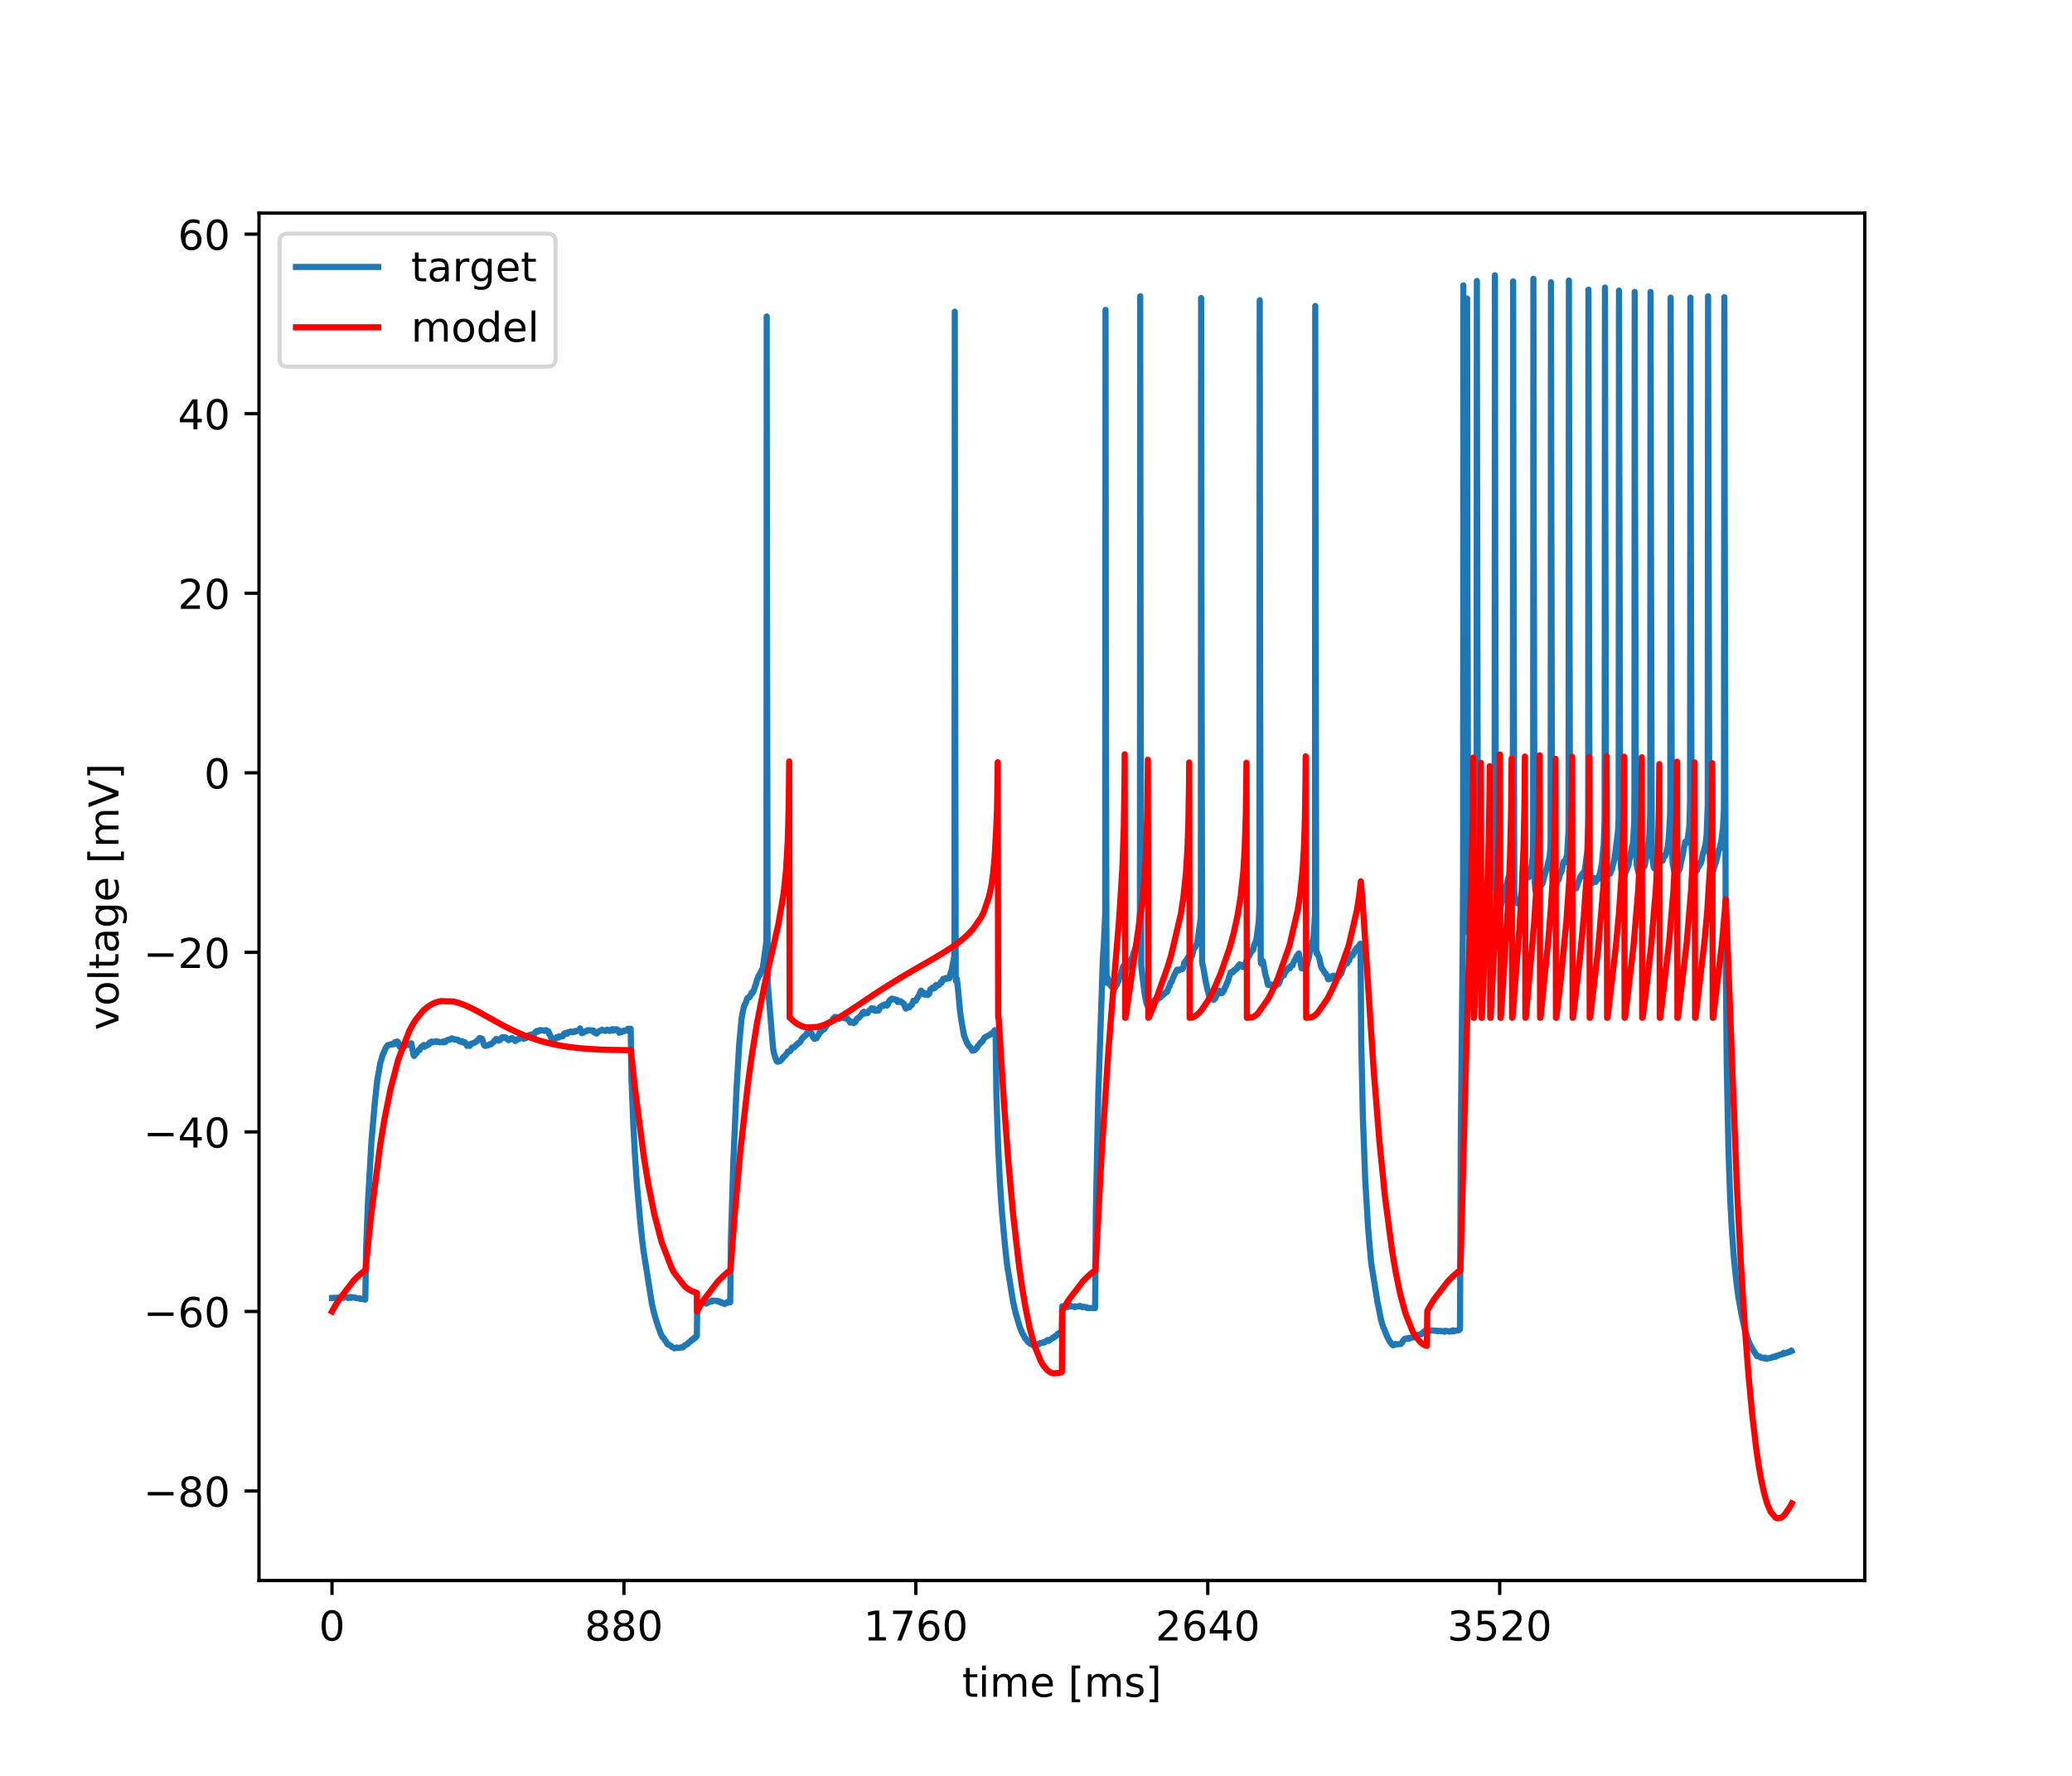 <?xml version="1.0" encoding="utf-8" standalone="no"?>
<!DOCTYPE svg PUBLIC "-//W3C//DTD SVG 1.1//EN"
  "http://www.w3.org/Graphics/SVG/1.1/DTD/svg11.dtd">
<!-- Created with matplotlib (https://matplotlib.org/) -->
<svg height="432pt" version="1.1" viewBox="0 0 504 432" width="504pt" xmlns="http://www.w3.org/2000/svg" xmlns:xlink="http://www.w3.org/1999/xlink">
 <defs>
  <style type="text/css">
*{stroke-linecap:butt;stroke-linejoin:round;}
  </style>
 </defs>
 <g id="figure_1">
  <g id="patch_1">
   <path d="M 0 432 
L 504 432 
L 504 0 
L 0 0 
z
" style="fill:#ffffff;"/>
  </g>
  <g id="axes_1">
   <g id="patch_2">
    <path d="M 63 384.48 
L 453.6 384.48 
L 453.6 51.84 
L 63 51.84 
z
" style="fill:#ffffff;"/>
   </g>
   <g id="matplotlib.axis_1">
    <g id="xtick_1">
     <g id="line2d_1">
      <defs>
       <path d="M 0 0 
L 0 3.5 
" id="m9da3cd49ee" style="stroke:#000000;stroke-width:0.8;"/>
      </defs>
      <g>
       <use style="stroke:#000000;stroke-width:0.8;" x="80.755" xlink:href="#m9da3cd49ee" y="384.48"/>
      </g>
     </g>
     <g id="text_1">
      <!-- 0 -->
      <defs>
       <path d="M 31.781 66.406 
Q 24.172 66.406 20.328 58.906 
Q 16.5 51.422 16.5 36.375 
Q 16.5 21.391 20.328 13.891 
Q 24.172 6.391 31.781 6.391 
Q 39.453 6.391 43.281 13.891 
Q 47.125 21.391 47.125 36.375 
Q 47.125 51.422 43.281 58.906 
Q 39.453 66.406 31.781 66.406 
z
M 31.781 74.219 
Q 44.047 74.219 50.516 64.516 
Q 56.984 54.828 56.984 36.375 
Q 56.984 17.969 50.516 8.266 
Q 44.047 -1.422 31.781 -1.422 
Q 19.531 -1.422 13.062 8.266 
Q 6.594 17.969 6.594 36.375 
Q 6.594 54.828 13.062 64.516 
Q 19.531 74.219 31.781 74.219 
z
" id="DejaVuSans-48"/>
      </defs>
      <g transform="translate(77.573 399.078)scale(0.1 -0.1)">
       <use xlink:href="#DejaVuSans-48"/>
      </g>
     </g>
    </g>
    <g id="xtick_2">
     <g id="line2d_2">
      <g>
       <use style="stroke:#000000;stroke-width:0.8;" x="151.763" xlink:href="#m9da3cd49ee" y="384.48"/>
      </g>
     </g>
     <g id="text_2">
      <!-- 880 -->
      <defs>
       <path d="M 31.781 34.625 
Q 24.75 34.625 20.719 30.859 
Q 16.703 27.094 16.703 20.516 
Q 16.703 13.922 20.719 10.156 
Q 24.75 6.391 31.781 6.391 
Q 38.812 6.391 42.859 10.172 
Q 46.922 13.969 46.922 20.516 
Q 46.922 27.094 42.891 30.859 
Q 38.875 34.625 31.781 34.625 
z
M 21.922 38.812 
Q 15.578 40.375 12.031 44.719 
Q 8.5 49.078 8.5 55.328 
Q 8.5 64.062 14.719 69.141 
Q 20.953 74.219 31.781 74.219 
Q 42.672 74.219 48.875 69.141 
Q 55.078 64.062 55.078 55.328 
Q 55.078 49.078 51.531 44.719 
Q 48 40.375 41.703 38.812 
Q 48.828 37.156 52.797 32.312 
Q 56.781 27.484 56.781 20.516 
Q 56.781 9.906 50.312 4.234 
Q 43.844 -1.422 31.781 -1.422 
Q 19.734 -1.422 13.25 4.234 
Q 6.781 9.906 6.781 20.516 
Q 6.781 27.484 10.781 32.312 
Q 14.797 37.156 21.922 38.812 
z
M 18.312 54.391 
Q 18.312 48.734 21.844 45.562 
Q 25.391 42.391 31.781 42.391 
Q 38.141 42.391 41.719 45.562 
Q 45.312 48.734 45.312 54.391 
Q 45.312 60.062 41.719 63.234 
Q 38.141 66.406 31.781 66.406 
Q 25.391 66.406 21.844 63.234 
Q 18.312 60.062 18.312 54.391 
z
" id="DejaVuSans-56"/>
      </defs>
      <g transform="translate(142.219 399.078)scale(0.1 -0.1)">
       <use xlink:href="#DejaVuSans-56"/>
       <use x="63.623" xlink:href="#DejaVuSans-56"/>
       <use x="127.246" xlink:href="#DejaVuSans-48"/>
      </g>
     </g>
    </g>
    <g id="xtick_3">
     <g id="line2d_3">
      <g>
       <use style="stroke:#000000;stroke-width:0.8;" x="222.772" xlink:href="#m9da3cd49ee" y="384.48"/>
      </g>
     </g>
     <g id="text_3">
      <!-- 1760 -->
      <defs>
       <path d="M 12.406 8.297 
L 28.516 8.297 
L 28.516 63.922 
L 10.984 60.406 
L 10.984 69.391 
L 28.422 72.906 
L 38.281 72.906 
L 38.281 8.297 
L 54.391 8.297 
L 54.391 0 
L 12.406 0 
z
" id="DejaVuSans-49"/>
       <path d="M 8.203 72.906 
L 55.078 72.906 
L 55.078 68.703 
L 28.609 0 
L 18.312 0 
L 43.219 64.594 
L 8.203 64.594 
z
" id="DejaVuSans-55"/>
       <path d="M 33.016 40.375 
Q 26.375 40.375 22.484 35.828 
Q 18.609 31.297 18.609 23.391 
Q 18.609 15.531 22.484 10.953 
Q 26.375 6.391 33.016 6.391 
Q 39.656 6.391 43.531 10.953 
Q 47.406 15.531 47.406 23.391 
Q 47.406 31.297 43.531 35.828 
Q 39.656 40.375 33.016 40.375 
z
M 52.594 71.297 
L 52.594 62.312 
Q 48.875 64.062 45.094 64.984 
Q 41.312 65.922 37.594 65.922 
Q 27.828 65.922 22.672 59.328 
Q 17.531 52.734 16.797 39.406 
Q 19.672 43.656 24.016 45.922 
Q 28.375 48.188 33.594 48.188 
Q 44.578 48.188 50.953 41.516 
Q 57.328 34.859 57.328 23.391 
Q 57.328 12.156 50.688 5.359 
Q 44.047 -1.422 33.016 -1.422 
Q 20.359 -1.422 13.672 8.266 
Q 6.984 17.969 6.984 36.375 
Q 6.984 53.656 15.188 63.938 
Q 23.391 74.219 37.203 74.219 
Q 40.922 74.219 44.703 73.484 
Q 48.484 72.75 52.594 71.297 
z
" id="DejaVuSans-54"/>
      </defs>
      <g transform="translate(210.047 399.078)scale(0.1 -0.1)">
       <use xlink:href="#DejaVuSans-49"/>
       <use x="63.623" xlink:href="#DejaVuSans-55"/>
       <use x="127.246" xlink:href="#DejaVuSans-54"/>
       <use x="190.869" xlink:href="#DejaVuSans-48"/>
      </g>
     </g>
    </g>
    <g id="xtick_4">
     <g id="line2d_4">
      <g>
       <use style="stroke:#000000;stroke-width:0.8;" x="293.78" xlink:href="#m9da3cd49ee" y="384.48"/>
      </g>
     </g>
     <g id="text_4">
      <!-- 2640 -->
      <defs>
       <path d="M 19.188 8.297 
L 53.609 8.297 
L 53.609 0 
L 7.328 0 
L 7.328 8.297 
Q 12.938 14.109 22.625 23.891 
Q 32.328 33.688 34.812 36.531 
Q 39.547 41.844 41.422 45.531 
Q 43.312 49.219 43.312 52.781 
Q 43.312 58.594 39.234 62.25 
Q 35.156 65.922 28.609 65.922 
Q 23.969 65.922 18.812 64.312 
Q 13.672 62.703 7.812 59.422 
L 7.812 69.391 
Q 13.766 71.781 18.938 73 
Q 24.125 74.219 28.422 74.219 
Q 39.75 74.219 46.484 68.547 
Q 53.219 62.891 53.219 53.422 
Q 53.219 48.922 51.531 44.891 
Q 49.859 40.875 45.406 35.406 
Q 44.188 33.984 37.641 27.219 
Q 31.109 20.453 19.188 8.297 
z
" id="DejaVuSans-50"/>
       <path d="M 37.797 64.312 
L 12.891 25.391 
L 37.797 25.391 
z
M 35.203 72.906 
L 47.609 72.906 
L 47.609 25.391 
L 58.016 25.391 
L 58.016 17.188 
L 47.609 17.188 
L 47.609 0 
L 37.797 0 
L 37.797 17.188 
L 4.891 17.188 
L 4.891 26.703 
z
" id="DejaVuSans-52"/>
      </defs>
      <g transform="translate(281.055 399.078)scale(0.1 -0.1)">
       <use xlink:href="#DejaVuSans-50"/>
       <use x="63.623" xlink:href="#DejaVuSans-54"/>
       <use x="127.246" xlink:href="#DejaVuSans-52"/>
       <use x="190.869" xlink:href="#DejaVuSans-48"/>
      </g>
     </g>
    </g>
    <g id="xtick_5">
     <g id="line2d_5">
      <g>
       <use style="stroke:#000000;stroke-width:0.8;" x="364.789" xlink:href="#m9da3cd49ee" y="384.48"/>
      </g>
     </g>
     <g id="text_5">
      <!-- 3520 -->
      <defs>
       <path d="M 40.578 39.312 
Q 47.656 37.797 51.625 33 
Q 55.609 28.219 55.609 21.188 
Q 55.609 10.406 48.188 4.484 
Q 40.766 -1.422 27.094 -1.422 
Q 22.516 -1.422 17.656 -0.516 
Q 12.797 0.391 7.625 2.203 
L 7.625 11.719 
Q 11.719 9.328 16.594 8.109 
Q 21.484 6.891 26.812 6.891 
Q 36.078 6.891 40.938 10.547 
Q 45.797 14.203 45.797 21.188 
Q 45.797 27.641 41.281 31.266 
Q 36.766 34.906 28.719 34.906 
L 20.219 34.906 
L 20.219 43.016 
L 29.109 43.016 
Q 36.375 43.016 40.234 45.922 
Q 44.094 48.828 44.094 54.297 
Q 44.094 59.906 40.109 62.906 
Q 36.141 65.922 28.719 65.922 
Q 24.656 65.922 20.016 65.031 
Q 15.375 64.156 9.812 62.312 
L 9.812 71.094 
Q 15.438 72.656 20.344 73.438 
Q 25.25 74.219 29.594 74.219 
Q 40.828 74.219 47.359 69.109 
Q 53.906 64.016 53.906 55.328 
Q 53.906 49.266 50.438 45.094 
Q 46.969 40.922 40.578 39.312 
z
" id="DejaVuSans-51"/>
       <path d="M 10.797 72.906 
L 49.516 72.906 
L 49.516 64.594 
L 19.828 64.594 
L 19.828 46.734 
Q 21.969 47.469 24.109 47.828 
Q 26.266 48.188 28.422 48.188 
Q 40.625 48.188 47.75 41.5 
Q 54.891 34.812 54.891 23.391 
Q 54.891 11.625 47.562 5.094 
Q 40.234 -1.422 26.906 -1.422 
Q 22.312 -1.422 17.547 -0.641 
Q 12.797 0.141 7.719 1.703 
L 7.719 11.625 
Q 12.109 9.234 16.797 8.062 
Q 21.484 6.891 26.703 6.891 
Q 35.156 6.891 40.078 11.328 
Q 45.016 15.766 45.016 23.391 
Q 45.016 31 40.078 35.438 
Q 35.156 39.891 26.703 39.891 
Q 22.75 39.891 18.812 39.016 
Q 14.891 38.141 10.797 36.281 
z
" id="DejaVuSans-53"/>
      </defs>
      <g transform="translate(352.064 399.078)scale(0.1 -0.1)">
       <use xlink:href="#DejaVuSans-51"/>
       <use x="63.623" xlink:href="#DejaVuSans-53"/>
       <use x="127.246" xlink:href="#DejaVuSans-50"/>
       <use x="190.869" xlink:href="#DejaVuSans-48"/>
      </g>
     </g>
    </g>
    <g id="text_6">
     <!-- time [ms] -->
     <defs>
      <path d="M 18.312 70.219 
L 18.312 54.688 
L 36.812 54.688 
L 36.812 47.703 
L 18.312 47.703 
L 18.312 18.016 
Q 18.312 11.328 20.141 9.422 
Q 21.969 7.516 27.594 7.516 
L 36.812 7.516 
L 36.812 0 
L 27.594 0 
Q 17.188 0 13.234 3.875 
Q 9.281 7.766 9.281 18.016 
L 9.281 47.703 
L 2.688 47.703 
L 2.688 54.688 
L 9.281 54.688 
L 9.281 70.219 
z
" id="DejaVuSans-116"/>
      <path d="M 9.422 54.688 
L 18.406 54.688 
L 18.406 0 
L 9.422 0 
z
M 9.422 75.984 
L 18.406 75.984 
L 18.406 64.594 
L 9.422 64.594 
z
" id="DejaVuSans-105"/>
      <path d="M 52 44.188 
Q 55.375 50.25 60.062 53.125 
Q 64.75 56 71.094 56 
Q 79.641 56 84.281 50.016 
Q 88.922 44.047 88.922 33.016 
L 88.922 0 
L 79.891 0 
L 79.891 32.719 
Q 79.891 40.578 77.094 44.375 
Q 74.312 48.188 68.609 48.188 
Q 61.625 48.188 57.562 43.547 
Q 53.516 38.922 53.516 30.906 
L 53.516 0 
L 44.484 0 
L 44.484 32.719 
Q 44.484 40.625 41.703 44.406 
Q 38.922 48.188 33.109 48.188 
Q 26.219 48.188 22.156 43.531 
Q 18.109 38.875 18.109 30.906 
L 18.109 0 
L 9.078 0 
L 9.078 54.688 
L 18.109 54.688 
L 18.109 46.188 
Q 21.188 51.219 25.484 53.609 
Q 29.781 56 35.688 56 
Q 41.656 56 45.828 52.969 
Q 50 49.953 52 44.188 
z
" id="DejaVuSans-109"/>
      <path d="M 56.203 29.594 
L 56.203 25.203 
L 14.891 25.203 
Q 15.484 15.922 20.484 11.062 
Q 25.484 6.203 34.422 6.203 
Q 39.594 6.203 44.453 7.469 
Q 49.312 8.734 54.109 11.281 
L 54.109 2.781 
Q 49.266 0.734 44.188 -0.344 
Q 39.109 -1.422 33.891 -1.422 
Q 20.797 -1.422 13.156 6.188 
Q 5.516 13.812 5.516 26.812 
Q 5.516 40.234 12.766 48.109 
Q 20.016 56 32.328 56 
Q 43.359 56 49.781 48.891 
Q 56.203 41.797 56.203 29.594 
z
M 47.219 32.234 
Q 47.125 39.594 43.094 43.984 
Q 39.062 48.391 32.422 48.391 
Q 24.906 48.391 20.391 44.141 
Q 15.875 39.891 15.188 32.172 
z
" id="DejaVuSans-101"/>
      <path id="DejaVuSans-32"/>
      <path d="M 8.594 75.984 
L 29.297 75.984 
L 29.297 69 
L 17.578 69 
L 17.578 -6.203 
L 29.297 -6.203 
L 29.297 -13.188 
L 8.594 -13.188 
z
" id="DejaVuSans-91"/>
      <path d="M 44.281 53.078 
L 44.281 44.578 
Q 40.484 46.531 36.375 47.5 
Q 32.281 48.484 27.875 48.484 
Q 21.188 48.484 17.844 46.438 
Q 14.5 44.391 14.5 40.281 
Q 14.5 37.156 16.891 35.375 
Q 19.281 33.594 26.516 31.984 
L 29.594 31.297 
Q 39.156 29.25 43.188 25.516 
Q 47.219 21.781 47.219 15.094 
Q 47.219 7.469 41.188 3.016 
Q 35.156 -1.422 24.609 -1.422 
Q 20.219 -1.422 15.453 -0.562 
Q 10.688 0.297 5.422 2 
L 5.422 11.281 
Q 10.406 8.688 15.234 7.391 
Q 20.062 6.109 24.812 6.109 
Q 31.156 6.109 34.562 8.281 
Q 37.984 10.453 37.984 14.406 
Q 37.984 18.062 35.516 20.016 
Q 33.062 21.969 24.703 23.781 
L 21.578 24.516 
Q 13.234 26.266 9.516 29.906 
Q 5.812 33.547 5.812 39.891 
Q 5.812 47.609 11.281 51.797 
Q 16.75 56 26.812 56 
Q 31.781 56 36.172 55.266 
Q 40.578 54.547 44.281 53.078 
z
" id="DejaVuSans-115"/>
      <path d="M 30.422 75.984 
L 30.422 -13.188 
L 9.719 -13.188 
L 9.719 -6.203 
L 21.391 -6.203 
L 21.391 69 
L 9.719 69 
L 9.719 75.984 
z
" id="DejaVuSans-93"/>
     </defs>
     <g transform="translate(234.038 412.757)scale(0.1 -0.1)">
      <use xlink:href="#DejaVuSans-116"/>
      <use x="39.209" xlink:href="#DejaVuSans-105"/>
      <use x="66.992" xlink:href="#DejaVuSans-109"/>
      <use x="164.404" xlink:href="#DejaVuSans-101"/>
      <use x="225.928" xlink:href="#DejaVuSans-32"/>
      <use x="257.715" xlink:href="#DejaVuSans-91"/>
      <use x="296.729" xlink:href="#DejaVuSans-109"/>
      <use x="394.141" xlink:href="#DejaVuSans-115"/>
      <use x="446.24" xlink:href="#DejaVuSans-93"/>
     </g>
    </g>
   </g>
   <g id="matplotlib.axis_2">
    <g id="ytick_1">
     <g id="line2d_6">
      <defs>
       <path d="M 0 0 
L -3.5 0 
" id="mea29991967" style="stroke:#000000;stroke-width:0.8;"/>
      </defs>
      <g>
       <use style="stroke:#000000;stroke-width:0.8;" x="63" xlink:href="#mea29991967" y="362.699"/>
      </g>
     </g>
     <g id="text_7">
      <!-- −80 -->
      <defs>
       <path d="M 10.594 35.5 
L 73.188 35.5 
L 73.188 27.203 
L 10.594 27.203 
z
" id="DejaVuSans-8722"/>
      </defs>
      <g transform="translate(34.895 366.498)scale(0.1 -0.1)">
       <use xlink:href="#DejaVuSans-8722"/>
       <use x="83.789" xlink:href="#DejaVuSans-56"/>
       <use x="147.412" xlink:href="#DejaVuSans-48"/>
      </g>
     </g>
    </g>
    <g id="ytick_2">
     <g id="line2d_7">
      <g>
       <use style="stroke:#000000;stroke-width:0.8;" x="63" xlink:href="#mea29991967" y="319.022"/>
      </g>
     </g>
     <g id="text_8">
      <!-- −60 -->
      <g transform="translate(34.895 322.821)scale(0.1 -0.1)">
       <use xlink:href="#DejaVuSans-8722"/>
       <use x="83.789" xlink:href="#DejaVuSans-54"/>
       <use x="147.412" xlink:href="#DejaVuSans-48"/>
      </g>
     </g>
    </g>
    <g id="ytick_3">
     <g id="line2d_8">
      <g>
       <use style="stroke:#000000;stroke-width:0.8;" x="63" xlink:href="#mea29991967" y="275.344"/>
      </g>
     </g>
     <g id="text_9">
      <!-- −40 -->
      <g transform="translate(34.895 279.144)scale(0.1 -0.1)">
       <use xlink:href="#DejaVuSans-8722"/>
       <use x="83.789" xlink:href="#DejaVuSans-52"/>
       <use x="147.412" xlink:href="#DejaVuSans-48"/>
      </g>
     </g>
    </g>
    <g id="ytick_4">
     <g id="line2d_9">
      <g>
       <use style="stroke:#000000;stroke-width:0.8;" x="63" xlink:href="#mea29991967" y="231.667"/>
      </g>
     </g>
     <g id="text_10">
      <!-- −20 -->
      <g transform="translate(34.895 235.466)scale(0.1 -0.1)">
       <use xlink:href="#DejaVuSans-8722"/>
       <use x="83.789" xlink:href="#DejaVuSans-50"/>
       <use x="147.412" xlink:href="#DejaVuSans-48"/>
      </g>
     </g>
    </g>
    <g id="ytick_5">
     <g id="line2d_10">
      <g>
       <use style="stroke:#000000;stroke-width:0.8;" x="63" xlink:href="#mea29991967" y="187.99"/>
      </g>
     </g>
     <g id="text_11">
      <!-- 0 -->
      <g transform="translate(49.638 191.789)scale(0.1 -0.1)">
       <use xlink:href="#DejaVuSans-48"/>
      </g>
     </g>
    </g>
    <g id="ytick_6">
     <g id="line2d_11">
      <g>
       <use style="stroke:#000000;stroke-width:0.8;" x="63" xlink:href="#mea29991967" y="144.312"/>
      </g>
     </g>
     <g id="text_12">
      <!-- 20 -->
      <g transform="translate(43.275 148.112)scale(0.1 -0.1)">
       <use xlink:href="#DejaVuSans-50"/>
       <use x="63.623" xlink:href="#DejaVuSans-48"/>
      </g>
     </g>
    </g>
    <g id="ytick_7">
     <g id="line2d_12">
      <g>
       <use style="stroke:#000000;stroke-width:0.8;" x="63" xlink:href="#mea29991967" y="100.635"/>
      </g>
     </g>
     <g id="text_13">
      <!-- 40 -->
      <g transform="translate(43.275 104.434)scale(0.1 -0.1)">
       <use xlink:href="#DejaVuSans-52"/>
       <use x="63.623" xlink:href="#DejaVuSans-48"/>
      </g>
     </g>
    </g>
    <g id="ytick_8">
     <g id="line2d_13">
      <g>
       <use style="stroke:#000000;stroke-width:0.8;" x="63" xlink:href="#mea29991967" y="56.958"/>
      </g>
     </g>
     <g id="text_14">
      <!-- 60 -->
      <g transform="translate(43.275 60.757)scale(0.1 -0.1)">
       <use xlink:href="#DejaVuSans-54"/>
       <use x="63.623" xlink:href="#DejaVuSans-48"/>
      </g>
     </g>
    </g>
    <g id="text_15">
     <!-- voltage [mV] -->
     <defs>
      <path d="M 2.984 54.688 
L 12.5 54.688 
L 29.594 8.797 
L 46.688 54.688 
L 56.203 54.688 
L 35.688 0 
L 23.484 0 
z
" id="DejaVuSans-118"/>
      <path d="M 30.609 48.391 
Q 23.391 48.391 19.188 42.75 
Q 14.984 37.109 14.984 27.297 
Q 14.984 17.484 19.156 11.844 
Q 23.344 6.203 30.609 6.203 
Q 37.797 6.203 41.984 11.859 
Q 46.188 17.531 46.188 27.297 
Q 46.188 37.016 41.984 42.703 
Q 37.797 48.391 30.609 48.391 
z
M 30.609 56 
Q 42.328 56 49.016 48.375 
Q 55.719 40.766 55.719 27.297 
Q 55.719 13.875 49.016 6.219 
Q 42.328 -1.422 30.609 -1.422 
Q 18.844 -1.422 12.172 6.219 
Q 5.516 13.875 5.516 27.297 
Q 5.516 40.766 12.172 48.375 
Q 18.844 56 30.609 56 
z
" id="DejaVuSans-111"/>
      <path d="M 9.422 75.984 
L 18.406 75.984 
L 18.406 0 
L 9.422 0 
z
" id="DejaVuSans-108"/>
      <path d="M 34.281 27.484 
Q 23.391 27.484 19.188 25 
Q 14.984 22.516 14.984 16.5 
Q 14.984 11.719 18.141 8.906 
Q 21.297 6.109 26.703 6.109 
Q 34.188 6.109 38.703 11.406 
Q 43.219 16.703 43.219 25.484 
L 43.219 27.484 
z
M 52.203 31.203 
L 52.203 0 
L 43.219 0 
L 43.219 8.297 
Q 40.141 3.328 35.547 0.953 
Q 30.953 -1.422 24.312 -1.422 
Q 15.922 -1.422 10.953 3.297 
Q 6 8.016 6 15.922 
Q 6 25.141 12.172 29.828 
Q 18.359 34.516 30.609 34.516 
L 43.219 34.516 
L 43.219 35.406 
Q 43.219 41.609 39.141 45 
Q 35.062 48.391 27.688 48.391 
Q 23 48.391 18.547 47.266 
Q 14.109 46.141 10.016 43.891 
L 10.016 52.203 
Q 14.938 54.109 19.578 55.047 
Q 24.219 56 28.609 56 
Q 40.484 56 46.344 49.844 
Q 52.203 43.703 52.203 31.203 
z
" id="DejaVuSans-97"/>
      <path d="M 45.406 27.984 
Q 45.406 37.75 41.375 43.109 
Q 37.359 48.484 30.078 48.484 
Q 22.859 48.484 18.828 43.109 
Q 14.797 37.75 14.797 27.984 
Q 14.797 18.266 18.828 12.891 
Q 22.859 7.516 30.078 7.516 
Q 37.359 7.516 41.375 12.891 
Q 45.406 18.266 45.406 27.984 
z
M 54.391 6.781 
Q 54.391 -7.172 48.188 -13.984 
Q 42 -20.797 29.203 -20.797 
Q 24.469 -20.797 20.266 -20.094 
Q 16.062 -19.391 12.109 -17.922 
L 12.109 -9.188 
Q 16.062 -11.328 19.922 -12.344 
Q 23.781 -13.375 27.781 -13.375 
Q 36.625 -13.375 41.016 -8.766 
Q 45.406 -4.156 45.406 5.172 
L 45.406 9.625 
Q 42.625 4.781 38.281 2.391 
Q 33.938 0 27.875 0 
Q 17.828 0 11.672 7.656 
Q 5.516 15.328 5.516 27.984 
Q 5.516 40.672 11.672 48.328 
Q 17.828 56 27.875 56 
Q 33.938 56 38.281 53.609 
Q 42.625 51.219 45.406 46.391 
L 45.406 54.688 
L 54.391 54.688 
z
" id="DejaVuSans-103"/>
      <path d="M 28.609 0 
L 0.781 72.906 
L 11.078 72.906 
L 34.188 11.531 
L 57.328 72.906 
L 67.578 72.906 
L 39.797 0 
z
" id="DejaVuSans-86"/>
     </defs>
     <g transform="translate(28.816 250.624)rotate(-90)scale(0.1 -0.1)">
      <use xlink:href="#DejaVuSans-118"/>
      <use x="59.18" xlink:href="#DejaVuSans-111"/>
      <use x="120.361" xlink:href="#DejaVuSans-108"/>
      <use x="148.145" xlink:href="#DejaVuSans-116"/>
      <use x="187.354" xlink:href="#DejaVuSans-97"/>
      <use x="248.633" xlink:href="#DejaVuSans-103"/>
      <use x="312.109" xlink:href="#DejaVuSans-101"/>
      <use x="373.633" xlink:href="#DejaVuSans-32"/>
      <use x="405.42" xlink:href="#DejaVuSans-91"/>
      <use x="444.434" xlink:href="#DejaVuSans-109"/>
      <use x="541.846" xlink:href="#DejaVuSans-86"/>
      <use x="610.254" xlink:href="#DejaVuSans-93"/>
     </g>
    </g>
   </g>
   <g id="line2d_14">
    <path clip-path="url(#p30e72880fe)" d="M 80.755 315.738 
L 83.385 315.631 
L 83.417 315.524 
L 83.466 315.738 
L 83.482 315.631 
L 83.966 315.524 
L 84.063 315.418 
L 84.176 315.524 
L 84.547 315.631 
L 84.66 315.738 
L 84.967 315.631 
L 85.08 315.524 
L 85.338 315.631 
L 85.354 315.738 
L 85.402 315.524 
L 85.419 315.524 
L 86.322 315.631 
L 86.435 315.738 
L 87.42 315.844 
L 87.533 315.951 
L 87.581 315.844 
L 87.629 315.951 
L 88.695 316.057 
L 88.808 316.164 
L 88.856 316.057 
L 89.05 303.901 
L 89.502 292.491 
L 90.357 277.669 
L 91.196 267.965 
L 91.454 265.619 
L 91.777 262.74 
L 92.503 258.582 
L 92.536 258.475 
L 92.713 257.942 
L 92.745 257.835 
L 92.971 256.982 
L 93.02 256.875 
L 93.213 256.236 
L 93.359 256.129 
L 93.536 255.596 
L 93.601 255.489 
L 93.762 255.063 
L 93.859 254.956 
L 94.004 254.636 
L 94.214 254.53 
L 94.359 254.21 
L 95.134 254.103 
L 95.182 253.996 
L 95.231 254.103 
L 95.844 253.996 
L 95.989 253.57 
L 96.054 253.676 
L 96.086 253.57 
L 96.393 253.463 
L 96.506 253.357 
L 96.796 253.463 
L 97.006 254.21 
L 97.07 254.316 
L 97.216 254.636 
L 97.393 254.53 
L 97.425 254.423 
L 97.49 254.53 
L 97.845 254.423 
L 97.974 254.21 
L 98.265 254.316 
L 98.297 254.423 
L 98.345 254.316 
L 98.458 254.21 
L 98.507 254.316 
L 98.539 254.423 
L 98.571 254.21 
L 98.603 254.316 
L 99.12 254.21 
L 99.249 253.996 
L 99.959 253.89 
L 100.056 253.783 
L 100.572 256.556 
L 100.621 256.662 
L 100.734 256.875 
L 100.863 256.662 
L 101.024 256.556 
L 101.153 256.342 
L 101.299 256.236 
L 101.444 255.916 
L 101.557 255.809 
L 101.686 255.596 
L 101.831 255.489 
L 101.847 255.383 
L 101.928 255.489 
L 102.106 255.383 
L 102.267 254.956 
L 102.364 254.849 
L 102.493 254.636 
L 102.993 254.53 
L 103.058 254.21 
L 103.106 254.316 
L 103.251 254.636 
L 103.38 254.423 
L 103.687 254.316 
L 103.784 254.21 
L 103.881 254.316 
L 103.994 254.21 
L 104.091 254.103 
L 104.187 253.996 
L 104.3 254.103 
L 104.381 253.996 
L 104.526 253.57 
L 104.575 253.676 
L 104.623 253.57 
L 104.897 253.463 
L 105.01 253.357 
L 105.236 253.463 
L 105.317 253.57 
L 105.333 253.463 
L 106.108 253.357 
L 106.124 253.25 
L 106.172 253.463 
L 106.205 253.357 
L 106.882 253.463 
L 106.995 253.57 
L 107.705 253.463 
L 107.738 253.357 
L 107.786 253.57 
L 108.383 253.463 
L 108.512 253.25 
L 108.577 253.143 
L 108.69 253.037 
L 109.255 252.93 
L 109.335 252.823 
L 109.352 252.93 
L 109.691 252.823 
L 109.82 252.61 
L 109.916 252.717 
L 110.013 252.61 
L 110.126 252.717 
L 110.53 252.823 
L 110.61 252.93 
L 110.627 252.823 
L 111.369 252.93 
L 111.498 253.143 
L 111.837 253.25 
L 111.853 253.357 
L 111.934 253.25 
L 112.256 253.357 
L 112.321 253.25 
L 112.369 253.463 
L 112.821 253.57 
L 112.837 253.676 
L 112.87 253.463 
L 112.902 253.463 
L 113.144 253.57 
L 113.289 253.89 
L 113.37 253.996 
L 113.499 254.21 
L 113.596 254.316 
L 113.644 254.423 
L 113.693 254.316 
L 113.79 254.21 
L 113.87 254.103 
L 113.886 254.21 
L 114.161 254.316 
L 114.258 254.423 
L 114.387 254.103 
L 114.419 254.21 
L 114.484 254.103 
L 114.58 253.89 
L 114.597 253.996 
L 114.806 253.89 
L 114.919 253.783 
L 115.355 253.676 
L 115.468 253.57 
L 115.759 253.463 
L 115.888 253.25 
L 116.162 253.143 
L 116.259 252.93 
L 116.275 253.037 
L 116.356 252.93 
L 116.469 252.823 
L 116.533 252.717 
L 116.662 252.503 
L 117.017 252.61 
L 117.033 252.717 
L 117.114 252.61 
L 117.259 252.717 
L 117.437 253.25 
L 117.469 253.357 
L 117.663 253.996 
L 117.711 254.103 
L 117.792 254.316 
L 117.824 254.21 
L 117.921 254.316 
L 118.034 254.423 
L 118.647 254.316 
L 118.76 254.21 
L 119.051 254.103 
L 119.131 253.996 
L 119.148 254.103 
L 119.519 253.996 
L 119.648 253.783 
L 119.809 253.676 
L 119.922 253.57 
L 120.1 253.463 
L 120.245 253.143 
L 120.439 253.037 
L 120.552 252.93 
L 120.665 252.823 
L 120.697 252.717 
L 120.745 252.93 
L 121.116 253.037 
L 121.229 253.143 
L 121.601 253.037 
L 121.73 252.823 
L 121.81 252.717 
L 121.939 252.503 
L 122.117 252.397 
L 122.214 252.29 
L 122.343 252.503 
L 122.779 252.397 
L 122.811 252.29 
L 122.875 252.397 
L 122.924 252.503 
L 122.972 252.397 
L 123.134 252.503 
L 123.263 252.717 
L 123.553 252.823 
L 123.682 253.037 
L 123.828 252.717 
L 123.924 252.823 
L 123.941 252.93 
L 124.005 252.717 
L 124.36 252.61 
L 124.473 252.503 
L 124.683 252.61 
L 124.812 252.823 
L 125.216 252.93 
L 125.329 253.143 
L 125.361 253.25 
L 125.441 253.037 
L 125.764 252.93 
L 125.78 252.823 
L 125.861 252.93 
L 126.039 252.823 
L 126.152 252.717 
L 126.329 252.61 
L 126.426 252.503 
L 126.539 252.61 
L 127.136 252.503 
L 127.152 252.397 
L 127.233 252.503 
L 127.249 252.61 
L 127.297 252.397 
L 127.314 252.397 
L 127.394 252.503 
L 127.443 252.717 
L 127.507 252.61 
L 127.523 252.503 
L 127.604 252.61 
L 127.975 252.503 
L 128.104 252.29 
L 128.217 252.184 
L 128.33 252.077 
L 128.411 251.97 
L 128.524 251.864 
L 129.089 251.757 
L 129.137 251.65 
L 129.186 251.757 
L 129.605 251.864 
L 129.718 251.97 
L 129.831 251.864 
L 130.009 251.33 
L 130.138 251.224 
L 130.267 251.011 
L 130.525 250.904 
L 130.541 250.797 
L 130.59 251.011 
L 130.622 250.904 
L 130.67 251.011 
L 130.719 250.904 
L 131.074 250.797 
L 131.138 250.691 
L 131.171 250.797 
L 131.203 250.691 
L 131.316 250.584 
L 132.478 250.691 
L 132.591 250.797 
L 132.768 250.691 
L 132.817 250.584 
L 132.865 250.691 
L 133.269 250.797 
L 133.382 250.904 
L 133.414 250.904 
L 133.559 251.437 
L 133.591 251.33 
L 133.607 251.544 
L 133.624 251.544 
L 133.737 251.65 
L 133.785 251.757 
L 133.93 252.077 
L 133.979 252.184 
L 134.156 252.717 
L 134.269 252.61 
L 134.431 252.717 
L 134.56 252.93 
L 134.624 252.823 
L 134.656 252.93 
L 134.818 252.823 
L 134.931 252.717 
L 135.302 252.61 
L 135.415 252.29 
L 135.431 252.397 
L 135.818 252.29 
L 135.835 252.184 
L 135.867 252.397 
L 135.915 252.29 
L 136.044 252.184 
L 136.06 252.077 
L 136.141 252.184 
L 136.884 252.077 
L 137.029 251.757 
L 137.158 251.65 
L 137.206 251.437 
L 137.255 251.65 
L 137.368 251.544 
L 137.432 251.33 
L 137.465 251.544 
L 137.69 251.437 
L 137.82 251.224 
L 137.916 251.33 
L 138.013 251.437 
L 138.158 251.117 
L 138.707 251.011 
L 138.82 250.904 
L 139.127 251.011 
L 139.24 251.117 
L 139.772 251.011 
L 139.901 250.797 
L 139.998 250.904 
L 140.095 250.797 
L 140.111 250.904 
L 140.192 250.797 
L 140.757 250.691 
L 140.886 250.477 
L 140.967 250.371 
L 141.096 250.158 
L 141.322 251.011 
L 141.402 251.117 
L 141.531 251.33 
L 141.903 251.224 
L 142.016 251.117 
L 142.145 251.011 
L 142.258 250.904 
L 142.806 250.797 
L 142.935 250.584 
L 144.339 250.691 
L 144.469 251.117 
L 144.485 251.011 
L 144.582 250.904 
L 144.727 251.224 
L 145.05 251.33 
L 145.082 251.437 
L 145.146 251.33 
L 145.34 251.224 
L 145.469 251.011 
L 145.647 250.904 
L 145.76 250.797 
L 146.308 250.691 
L 146.389 250.477 
L 146.421 250.584 
L 147.244 250.691 
L 147.26 250.797 
L 147.341 250.691 
L 147.551 250.584 
L 147.664 250.477 
L 148.18 250.584 
L 148.309 250.797 
L 148.374 250.691 
L 148.487 250.584 
L 148.874 250.477 
L 148.89 250.371 
L 148.971 250.477 
L 149.1 250.584 
L 149.116 250.691 
L 149.165 250.477 
L 149.197 250.584 
L 149.294 250.477 
L 149.407 250.371 
L 149.697 250.477 
L 149.81 250.584 
L 149.972 250.584 
L 150.004 250.371 
L 150.085 250.477 
L 150.407 250.584 
L 150.601 251.224 
L 150.746 250.904 
L 151.085 251.011 
L 151.15 251.117 
L 151.182 251.011 
L 151.36 250.904 
L 151.376 250.797 
L 151.456 250.904 
L 151.811 250.797 
L 151.844 250.691 
L 151.908 250.797 
L 152.425 250.691 
L 152.554 250.477 
L 152.651 250.371 
L 152.715 250.264 
L 152.747 250.371 
L 152.764 250.477 
L 152.812 250.264 
L 152.828 250.264 
L 153.409 250.264 
L 153.603 262.42 
L 154.055 273.724 
L 154.426 280.655 
L 154.862 287.266 
L 154.975 288.652 
L 155.685 296.65 
L 155.894 298.676 
L 156.266 302.195 
L 156.282 302.195 
L 156.556 304.434 
L 158.622 317.444 
L 158.67 317.55 
L 158.993 319.043 
L 159.058 319.15 
L 159.3 320.11 
L 159.332 320.216 
L 159.558 321.069 
L 159.622 321.176 
L 159.832 321.922 
L 159.897 322.029 
L 160.09 322.669 
L 160.123 322.775 
L 160.3 323.309 
L 160.349 323.415 
L 160.494 323.735 
L 160.526 323.842 
L 160.704 324.375 
L 160.768 324.482 
L 160.93 324.908 
L 161.043 325.015 
L 161.188 325.335 
L 161.414 325.441 
L 161.559 325.761 
L 161.64 325.868 
L 161.769 326.081 
L 161.898 326.188 
L 162.027 326.401 
L 162.092 326.508 
L 162.221 326.721 
L 162.285 326.827 
L 162.317 326.934 
L 162.382 326.827 
L 162.463 326.934 
L 162.592 327.147 
L 162.995 327.254 
L 163.108 327.361 
L 163.318 327.467 
L 163.431 327.681 
L 163.463 327.574 
L 163.528 327.681 
L 163.641 327.787 
L 163.931 327.894 
L 164.044 328 
L 164.545 327.894 
L 164.625 327.787 
L 164.641 327.894 
L 165.997 327.787 
L 166.126 327.574 
L 166.207 327.681 
L 166.223 327.574 
L 166.433 327.467 
L 166.562 327.254 
L 166.901 327.147 
L 167.014 327.041 
L 167.304 326.934 
L 167.449 326.614 
L 167.659 326.508 
L 167.772 326.401 
L 168.014 326.294 
L 168.16 325.974 
L 168.45 325.868 
L 168.563 325.761 
L 168.579 325.868 
L 168.628 325.654 
L 168.644 325.761 
L 168.757 325.654 
L 168.837 325.548 
L 168.853 325.441 
L 168.886 325.654 
L 168.934 325.548 
L 169.128 325.441 
L 169.257 325.228 
L 169.418 325.121 
L 169.499 325.015 
L 169.612 316.697 
L 169.709 316.804 
L 169.725 316.91 
L 169.806 316.804 
L 170.951 316.91 
L 170.968 317.017 
L 171.048 316.91 
L 171.791 317.017 
L 171.823 317.124 
L 171.887 317.017 
L 171.952 316.91 
L 172.049 316.804 
L 172.162 316.91 
L 172.388 316.804 
L 172.501 316.697 
L 173.162 316.591 
L 173.292 316.377 
L 174.518 316.484 
L 174.583 316.591 
L 174.615 316.484 
L 175.018 316.591 
L 175.147 316.804 
L 175.26 316.697 
L 175.39 316.804 
L 175.406 316.91 
L 175.486 316.804 
L 175.615 316.91 
L 175.712 317.017 
L 175.825 316.91 
L 175.938 317.017 
L 176.164 317.124 
L 176.277 317.23 
L 176.39 317.124 
L 176.664 317.017 
L 176.777 316.91 
L 176.939 316.804 
L 176.971 316.697 
L 177.019 316.91 
L 177.036 316.804 
L 177.617 316.804 
L 177.81 300.915 
L 178.391 282.254 
L 179.15 265.086 
L 179.828 253.783 
L 180.392 247.705 
L 180.86 245.252 
L 180.877 245.252 
L 181.022 244.719 
L 181.183 244.293 
L 181.312 244.186 
L 181.474 243.759 
L 181.506 243.653 
L 181.7 243.013 
L 181.764 242.906 
L 181.893 242.693 
L 182.329 242.586 
L 182.474 242.267 
L 182.506 242.16 
L 182.636 241.947 
L 182.716 241.84 
L 182.878 241.413 
L 182.926 241.52 
L 182.975 241.627 
L 183.023 241.52 
L 183.104 241.413 
L 183.233 241.2 
L 183.281 241.094 
L 183.443 240.667 
L 183.475 240.56 
L 183.668 239.921 
L 183.701 239.814 
L 183.846 239.494 
L 183.894 239.387 
L 184.169 238.214 
L 184.314 238.108 
L 184.524 237.361 
L 184.814 237.255 
L 184.927 236.615 
L 184.976 236.828 
L 185.072 236.722 
L 185.25 235.975 
L 185.266 236.082 
L 185.347 235.975 
L 185.492 235.655 
L 185.524 235.549 
L 186.412 229.151 
L 186.428 228.511 
L 186.444 221.899 
L 186.493 76.984 
L 186.573 152.801 
L 186.735 238.961 
L 186.945 241.733 
L 188.058 255.169 
L 188.074 255.169 
L 188.252 256.129 
L 188.462 256.875 
L 188.526 256.982 
L 188.72 257.622 
L 188.768 257.729 
L 188.93 258.155 
L 189.026 258.048 
L 189.155 258.262 
L 189.72 258.155 
L 189.849 257.942 
L 190.091 257.835 
L 190.221 257.622 
L 190.285 257.515 
L 190.414 257.302 
L 190.43 257.409 
L 190.495 257.195 
L 190.592 257.089 
L 190.705 256.982 
L 190.898 256.875 
L 191.011 256.769 
L 191.14 256.662 
L 191.286 256.342 
L 191.463 256.236 
L 191.625 255.809 
L 192.206 255.702 
L 192.335 255.489 
L 192.415 255.383 
L 192.545 254.956 
L 192.561 255.063 
L 192.609 254.956 
L 192.625 254.849 
L 192.706 254.956 
L 192.835 254.849 
L 192.9 254.743 
L 192.932 254.849 
L 193.238 254.743 
L 193.368 254.53 
L 193.513 254.423 
L 193.642 254.21 
L 193.916 254.103 
L 194.062 253.783 
L 194.449 253.676 
L 194.578 253.463 
L 194.723 253.357 
L 194.885 252.93 
L 194.981 252.823 
L 195.111 252.61 
L 195.272 252.503 
L 195.353 252.29 
L 195.385 252.397 
L 195.466 252.29 
L 195.595 252.077 
L 195.885 251.97 
L 195.998 251.864 
L 196.095 251.757 
L 196.256 251.33 
L 196.353 251.437 
L 196.45 251.33 
L 196.547 251.437 
L 196.676 251.224 
L 197.144 251.117 
L 197.16 251.011 
L 197.225 251.224 
L 197.402 251.33 
L 197.58 251.97 
L 197.628 251.864 
L 197.66 252.077 
L 197.725 252.184 
L 197.822 252.397 
L 197.838 252.29 
L 197.951 252.397 
L 198.096 252.717 
L 198.467 252.61 
L 198.483 252.503 
L 198.564 252.61 
L 198.645 252.503 
L 198.79 252.184 
L 198.935 252.077 
L 199.081 251.757 
L 199.193 251.65 
L 199.355 251.224 
L 199.419 251.117 
L 199.549 250.904 
L 199.662 251.011 
L 199.791 250.904 
L 199.92 250.691 
L 199.984 250.584 
L 200.049 250.371 
L 200.097 250.477 
L 200.517 250.371 
L 200.662 249.944 
L 200.71 250.051 
L 200.759 249.944 
L 200.872 249.838 
L 201.001 249.624 
L 201.066 249.518 
L 201.211 249.198 
L 201.372 249.091 
L 201.485 248.985 
L 201.647 248.878 
L 201.776 248.665 
L 202.131 248.558 
L 202.195 248.451 
L 202.227 248.558 
L 202.357 248.451 
L 202.486 248.238 
L 202.55 248.131 
L 202.712 247.705 
L 202.97 247.598 
L 203.099 247.385 
L 203.728 247.492 
L 203.793 247.705 
L 203.841 247.598 
L 204.083 247.705 
L 204.148 247.812 
L 204.18 247.705 
L 204.632 247.598 
L 204.729 247.385 
L 204.745 247.492 
L 204.81 247.385 
L 204.939 247.172 
L 205.019 247.278 
L 205.116 247.385 
L 205.165 247.278 
L 205.197 247.492 
L 205.213 247.385 
L 205.261 247.492 
L 205.358 247.705 
L 205.374 247.598 
L 206.052 247.705 
L 206.198 248.025 
L 206.456 248.131 
L 206.585 248.345 
L 206.666 248.451 
L 206.811 248.771 
L 207.343 248.665 
L 207.359 248.558 
L 207.44 248.665 
L 207.666 248.771 
L 207.682 248.878 
L 207.763 248.771 
L 208.021 248.665 
L 208.15 248.451 
L 208.199 248.345 
L 208.36 247.918 
L 208.473 247.812 
L 208.586 247.705 
L 208.925 247.598 
L 209.054 247.385 
L 209.215 247.278 
L 209.344 247.065 
L 209.538 246.958 
L 209.683 246.639 
L 209.716 246.532 
L 209.845 246.319 
L 210.055 246.212 
L 210.119 246.105 
L 210.151 246.212 
L 210.264 246.319 
L 210.393 246.532 
L 211.055 246.425 
L 211.2 246.105 
L 211.329 245.999 
L 211.459 245.786 
L 211.652 245.679 
L 211.749 245.572 
L 211.781 245.679 
L 211.83 245.466 
L 211.846 245.572 
L 211.991 245.252 
L 212.169 245.359 
L 212.314 245.679 
L 212.411 245.572 
L 212.475 245.359 
L 212.508 245.466 
L 212.556 245.572 
L 212.588 245.466 
L 212.637 245.359 
L 212.685 245.466 
L 212.846 245.892 
L 213.185 245.786 
L 213.218 245.679 
L 213.266 245.892 
L 213.557 245.786 
L 213.653 245.679 
L 213.75 245.786 
L 213.928 245.252 
L 214.025 245.146 
L 214.073 244.932 
L 214.138 245.039 
L 214.283 244.932 
L 214.396 244.826 
L 214.589 244.719 
L 214.719 244.506 
L 214.848 244.613 
L 214.88 244.719 
L 214.928 244.506 
L 215.203 244.399 
L 215.316 244.293 
L 215.493 244.399 
L 215.558 244.506 
L 215.59 244.399 
L 215.751 244.506 
L 215.768 244.613 
L 215.848 244.506 
L 215.945 244.399 
L 216.123 243.866 
L 216.187 243.759 
L 216.3 243.44 
L 216.316 243.546 
L 216.461 243.44 
L 216.607 243.12 
L 216.623 243.226 
L 216.704 243.12 
L 216.929 243.013 
L 216.978 242.906 
L 217.026 243.013 
L 217.042 243.12 
L 217.123 243.013 
L 217.704 243.12 
L 217.817 243.226 
L 218.204 243.226 
L 218.35 243.759 
L 218.656 243.653 
L 218.769 243.546 
L 218.963 243.653 
L 219.027 243.546 
L 219.076 243.759 
L 219.14 243.653 
L 219.173 243.759 
L 219.512 243.866 
L 219.641 244.079 
L 219.915 244.186 
L 220.125 244.932 
L 220.206 245.039 
L 220.351 245.359 
L 220.48 245.146 
L 221.125 245.039 
L 221.142 244.932 
L 221.222 245.039 
L 221.271 244.932 
L 221.416 244.613 
L 221.723 244.506 
L 221.852 244.293 
L 221.9 244.293 
L 222.029 243.866 
L 222.078 243.759 
L 222.158 243.44 
L 222.207 243.546 
L 222.739 243.44 
L 222.868 243.226 
L 222.917 243.12 
L 223.046 242.906 
L 223.143 242.8 
L 223.288 242.48 
L 223.385 242.373 
L 223.514 242.16 
L 223.627 242.053 
L 223.837 241.307 
L 223.982 241.2 
L 224.046 240.987 
L 224.095 241.094 
L 224.256 241.52 
L 224.321 241.413 
L 224.385 241.307 
L 224.418 241.413 
L 224.498 241.52 
L 224.514 241.627 
L 224.579 241.52 
L 224.595 241.413 
L 224.644 241.627 
L 224.66 241.627 
L 224.74 241.733 
L 224.87 241.947 
L 225.128 241.84 
L 225.241 241.733 
L 225.289 241.84 
L 225.305 241.947 
L 225.354 241.733 
L 225.37 241.733 
L 225.547 241.84 
L 225.676 242.053 
L 225.741 241.947 
L 225.854 241.84 
L 226.031 241.733 
L 226.29 240.667 
L 226.661 240.56 
L 226.806 240.241 
L 227.064 240.347 
L 227.097 240.454 
L 227.145 240.347 
L 227.258 240.134 
L 227.371 240.347 
L 227.548 239.814 
L 227.661 239.707 
L 227.678 239.601 
L 227.758 239.707 
L 227.855 239.921 
L 227.871 239.814 
L 228.049 239.707 
L 228.097 239.601 
L 228.146 239.707 
L 228.42 239.601 
L 228.533 239.494 
L 228.565 239.387 
L 228.694 239.174 
L 228.823 239.068 
L 228.872 238.854 
L 228.92 238.961 
L 229.001 239.068 
L 229.017 238.961 
L 229.098 238.854 
L 229.243 238.534 
L 229.308 238.428 
L 229.453 238.108 
L 229.63 238.214 
L 229.646 238.321 
L 229.711 238.108 
L 230.082 238.001 
L 230.098 237.895 
L 230.163 238.108 
L 230.905 238.001 
L 231.18 236.828 
L 231.228 236.722 
L 231.389 236.295 
L 231.438 236.188 
L 231.922 233.629 
L 232.003 233.523 
L 232.116 232.35 
L 232.164 230.963 
L 232.18 227.018 
L 232.245 75.811 
L 232.309 146.616 
L 232.471 237.788 
L 232.535 238.641 
L 232.6 238.428 
L 232.745 238.108 
L 233.035 240.667 
L 233.552 246.212 
L 233.584 246.319 
L 233.826 248.131 
L 234.504 251.97 
L 234.585 252.077 
L 234.762 252.61 
L 234.827 252.717 
L 234.988 253.143 
L 235.021 253.25 
L 235.182 253.676 
L 235.198 253.57 
L 235.23 253.783 
L 235.263 253.783 
L 235.359 253.89 
L 235.505 254.21 
L 235.601 254.316 
L 235.731 254.53 
L 235.908 254.636 
L 236.021 254.743 
L 236.118 254.849 
L 236.263 255.169 
L 236.279 255.063 
L 236.344 255.169 
L 236.505 255.596 
L 236.876 255.489 
L 237.006 255.276 
L 237.07 255.489 
L 237.118 255.383 
L 237.231 255.276 
L 237.393 255.169 
L 237.522 254.956 
L 237.683 254.849 
L 237.845 254.423 
L 237.958 254.316 
L 238.071 254.21 
L 238.167 254.103 
L 238.297 253.89 
L 238.474 253.783 
L 238.555 253.57 
L 238.587 253.676 
L 238.668 253.57 
L 238.781 253.463 
L 238.845 253.357 
L 238.942 253.25 
L 238.958 253.357 
L 239.023 253.143 
L 239.152 253.037 
L 239.297 252.717 
L 239.362 252.61 
L 239.491 252.397 
L 239.733 252.29 
L 239.846 252.184 
L 240.152 252.077 
L 240.265 251.97 
L 240.572 251.864 
L 240.685 251.757 
L 240.959 251.65 
L 241.089 251.437 
L 241.46 251.33 
L 241.589 251.117 
L 241.718 251.011 
L 241.847 250.797 
L 241.895 250.691 
L 242.008 250.584 
L 242.17 250.691 
L 242.363 266.259 
L 242.799 279.162 
L 243.235 287.799 
L 243.654 294.091 
L 243.767 295.477 
L 244.397 302.408 
L 244.607 304.434 
L 244.946 307.527 
L 246.43 316.697 
L 246.463 316.804 
L 246.769 318.19 
L 246.801 318.297 
L 247.108 319.683 
L 247.173 319.79 
L 247.382 320.536 
L 247.415 320.643 
L 247.625 321.389 
L 247.673 321.496 
L 247.899 322.349 
L 247.963 322.455 
L 248.157 323.095 
L 248.222 323.202 
L 248.383 323.628 
L 248.464 323.735 
L 248.641 324.268 
L 248.722 324.375 
L 248.867 324.695 
L 248.996 324.801 
L 249.142 325.121 
L 249.19 325.228 
L 249.335 325.548 
L 249.545 325.654 
L 249.674 325.868 
L 249.722 325.974 
L 249.852 326.188 
L 249.965 326.294 
L 250.094 326.508 
L 250.384 326.614 
L 250.497 326.721 
L 250.594 326.827 
L 250.61 326.934 
L 250.691 326.827 
L 250.884 326.934 
L 250.997 327.041 
L 251.256 327.147 
L 251.272 327.254 
L 251.336 327.147 
L 251.369 327.041 
L 251.433 327.147 
L 251.837 327.254 
L 251.853 327.361 
L 251.933 327.254 
L 252.046 327.147 
L 252.547 327.041 
L 252.563 326.934 
L 252.644 327.041 
L 252.853 326.934 
L 252.982 326.721 
L 253.725 326.614 
L 253.822 326.508 
L 253.935 326.614 
L 254.177 326.508 
L 254.306 326.294 
L 254.742 326.188 
L 254.79 325.974 
L 254.838 326.188 
L 255.016 326.081 
L 255.032 325.974 
L 255.097 326.188 
L 255.113 326.081 
L 255.355 325.974 
L 255.468 325.868 
L 255.71 325.761 
L 255.823 325.654 
L 256 325.548 
L 256.129 325.335 
L 256.242 325.441 
L 256.42 325.335 
L 256.549 325.121 
L 256.775 325.015 
L 256.791 324.908 
L 256.872 325.015 
L 256.969 324.908 
L 257.082 324.801 
L 257.13 324.695 
L 257.259 324.482 
L 257.517 324.375 
L 257.63 324.268 
L 258.018 324.162 
L 258.147 323.948 
L 258.163 324.055 
L 258.244 323.948 
L 258.26 323.948 
L 258.373 317.764 
L 259.648 317.87 
L 259.68 317.977 
L 259.744 317.87 
L 260.245 317.764 
L 260.277 317.55 
L 260.341 317.764 
L 261.423 317.87 
L 261.471 317.977 
L 261.503 317.87 
L 261.52 317.764 
L 261.6 317.87 
L 262.617 317.764 
L 262.649 317.657 
L 262.714 317.764 
L 263.23 317.87 
L 263.246 317.977 
L 263.327 317.87 
L 264.166 317.977 
L 264.215 318.083 
L 264.263 317.977 
L 264.392 318.083 
L 264.505 318.19 
L 266.377 318.19 
L 266.571 294.304 
L 267.152 266.259 
L 268.265 233.096 
L 268.507 229.577 
L 268.846 222.006 
L 268.911 75.384 
L 268.992 168.796 
L 269.153 238.748 
L 269.185 239.068 
L 269.234 238.641 
L 269.395 237.788 
L 269.573 238.321 
L 269.605 238.428 
L 269.799 239.068 
L 269.815 238.961 
L 269.863 239.281 
L 269.944 239.387 
L 270.089 239.707 
L 270.283 239.814 
L 270.396 240.027 
L 270.525 239.814 
L 270.654 239.814 
L 270.783 240.134 
L 270.799 240.241 
L 270.88 240.134 
L 271.009 239.921 
L 271.154 240.027 
L 271.219 240.241 
L 271.267 240.134 
L 271.429 239.707 
L 271.445 239.814 
L 271.525 239.707 
L 271.638 239.601 
L 271.703 239.494 
L 271.897 238.854 
L 272.009 238.748 
L 272.284 237.575 
L 272.3 237.681 
L 272.381 237.575 
L 272.445 237.575 
L 272.59 237.041 
L 272.816 236.188 
L 272.881 236.082 
L 273.091 235.335 
L 273.123 235.229 
L 273.252 235.015 
L 273.301 235.122 
L 273.462 235.549 
L 273.526 235.655 
L 273.672 235.975 
L 273.801 236.082 
L 273.865 236.188 
L 273.882 236.082 
L 274.075 235.442 
L 274.172 235.335 
L 274.414 234.376 
L 274.446 234.269 
L 274.624 233.736 
L 274.705 233.842 
L 274.753 233.949 
L 274.785 233.736 
L 274.801 233.842 
L 274.866 233.736 
L 274.947 233.523 
L 274.963 233.629 
L 275.043 233.736 
L 275.06 233.629 
L 275.173 233.523 
L 275.35 232.989 
L 275.495 232.883 
L 275.754 231.71 
L 275.802 231.816 
L 275.834 231.71 
L 276.028 231.07 
L 276.06 230.963 
L 276.141 231.07 
L 276.189 230.75 
L 276.222 230.643 
L 276.399 229.684 
L 276.641 228.617 
L 276.657 228.724 
L 276.706 228.511 
L 277.045 225.738 
L 277.287 221.473 
L 277.351 72.078 
L 277.432 152.907 
L 277.593 234.802 
L 277.755 236.402 
L 278.207 240.027 
L 278.449 241.947 
L 278.481 242.053 
L 278.868 244.079 
L 278.901 243.973 
L 278.933 244.186 
L 278.949 244.186 
L 279.094 244.506 
L 279.159 244.613 
L 279.288 244.826 
L 279.32 244.932 
L 279.433 245.039 
L 279.691 244.932 
L 279.837 244.613 
L 280.014 244.506 
L 280.224 243.759 
L 280.547 243.653 
L 280.643 243.546 
L 280.66 243.653 
L 280.74 243.546 
L 280.805 243.44 
L 280.821 243.333 
L 280.886 243.546 
L 280.902 243.44 
L 281.079 243.333 
L 281.192 243.226 
L 281.563 243.12 
L 281.709 242.8 
L 281.789 242.906 
L 281.805 242.8 
L 282.241 242.693 
L 282.37 242.48 
L 282.483 242.373 
L 282.612 242.16 
L 282.951 242.053 
L 283.096 241.733 
L 283.403 241.627 
L 283.532 241.413 
L 283.855 241.307 
L 284 240.987 
L 284.049 240.88 
L 284.21 240.454 
L 284.242 240.347 
L 284.388 240.027 
L 284.484 239.921 
L 284.71 239.068 
L 284.904 238.961 
L 285.033 238.748 
L 285.065 238.641 
L 285.259 238.001 
L 285.307 237.895 
L 285.42 237.788 
L 285.469 237.681 
L 285.662 237.041 
L 285.679 237.148 
L 285.743 236.935 
L 285.824 236.828 
L 285.985 236.402 
L 286.147 236.295 
L 286.308 235.869 
L 286.437 236.082 
L 286.518 235.975 
L 286.55 235.869 
L 286.599 235.975 
L 286.711 236.082 
L 286.744 235.975 
L 286.857 235.869 
L 287.486 235.762 
L 287.583 235.549 
L 287.599 235.655 
L 287.76 235.549 
L 288.067 234.162 
L 288.341 234.056 
L 288.487 233.629 
L 288.567 233.949 
L 288.616 233.842 
L 288.809 233.203 
L 288.842 233.096 
L 288.971 232.883 
L 289.132 233.309 
L 289.245 233.416 
L 289.374 233.629 
L 289.568 233.523 
L 289.81 232.563 
L 289.988 232.456 
L 290.343 230.75 
L 290.359 230.857 
L 290.391 230.643 
L 290.439 230.75 
L 290.552 230.643 
L 290.665 230.537 
L 290.698 230.43 
L 290.843 230.11 
L 290.907 230.004 
L 291.004 229.79 
L 291.02 229.897 
L 291.053 229.79 
L 291.198 229.47 
L 291.23 229.364 
L 292.069 223.392 
L 292.102 220.087 
L 292.166 72.505 
L 292.231 137.552 
L 292.408 234.056 
L 292.554 234.909 
L 292.634 235.015 
L 293.377 239.281 
L 293.425 239.387 
L 293.78 241.094 
L 293.845 241.2 
L 294.054 242.053 
L 294.071 241.947 
L 294.119 242.16 
L 294.135 242.16 
L 294.248 242.267 
L 294.377 242.48 
L 294.49 242.373 
L 294.668 242.48 
L 294.813 242.8 
L 294.877 242.906 
L 294.99 243.013 
L 295.12 243.12 
L 295.216 243.226 
L 295.345 243.013 
L 295.571 242.906 
L 295.733 242.48 
L 295.797 242.373 
L 295.926 242.16 
L 295.991 242.053 
L 296.12 241.84 
L 296.201 241.733 
L 296.378 241.2 
L 296.556 241.094 
L 296.572 240.987 
L 296.653 241.094 
L 296.83 241.627 
L 297.347 241.52 
L 297.508 241.094 
L 297.718 240.987 
L 297.928 240.241 
L 298.041 240.134 
L 298.154 239.814 
L 298.17 239.921 
L 298.234 239.814 
L 298.444 239.068 
L 298.525 238.961 
L 298.638 238.748 
L 298.654 238.854 
L 298.702 238.641 
L 298.718 238.641 
L 298.977 237.575 
L 299.057 237.468 
L 299.267 236.722 
L 299.315 236.615 
L 299.348 236.508 
L 299.412 236.615 
L 299.913 236.508 
L 300.042 236.295 
L 300.074 236.188 
L 300.171 235.975 
L 300.187 236.082 
L 300.219 236.188 
L 300.268 235.975 
L 300.542 235.869 
L 300.671 235.655 
L 300.736 235.762 
L 300.768 235.655 
L 300.962 235.549 
L 301.139 235.015 
L 301.155 235.122 
L 301.204 234.909 
L 301.22 234.909 
L 301.397 234.802 
L 301.526 234.589 
L 301.817 234.696 
L 301.93 234.802 
L 302.14 234.909 
L 302.285 235.229 
L 302.398 235.122 
L 302.511 235.229 
L 302.672 234.696 
L 302.753 234.909 
L 302.785 234.802 
L 302.85 234.696 
L 303.027 234.162 
L 303.092 234.056 
L 303.269 233.523 
L 303.334 233.416 
L 303.479 233.096 
L 303.576 232.989 
L 303.721 232.669 
L 303.85 232.563 
L 304.012 232.136 
L 304.109 232.03 
L 304.286 231.497 
L 304.528 231.39 
L 304.609 231.07 
L 304.657 231.177 
L 304.722 231.177 
L 304.819 230.75 
L 304.851 230.857 
L 304.899 230.857 
L 305.061 229.897 
L 305.109 230.004 
L 305.125 229.897 
L 305.271 229.364 
L 305.367 229.257 
L 305.561 228.617 
L 305.609 228.511 
L 306.19 224.139 
L 306.352 220.193 
L 306.416 73.038 
L 306.497 153.227 
L 306.658 233.523 
L 306.739 234.376 
L 306.788 234.162 
L 306.933 233.736 
L 306.949 233.842 
L 306.997 233.629 
L 307.03 233.736 
L 307.207 233.842 
L 307.82 237.255 
L 307.869 237.361 
L 308.046 237.895 
L 308.111 238.001 
L 308.305 239.174 
L 308.466 239.601 
L 308.789 239.494 
L 308.885 239.387 
L 308.998 239.494 
L 309.095 239.601 
L 309.224 239.814 
L 309.337 239.707 
L 309.466 239.814 
L 309.579 239.921 
L 309.709 239.707 
L 309.757 239.601 
L 309.789 239.494 
L 309.854 239.601 
L 310.112 239.707 
L 310.225 239.814 
L 310.499 239.707 
L 310.628 239.494 
L 310.967 239.387 
L 311.096 239.174 
L 311.161 239.068 
L 311.322 238.641 
L 311.355 238.534 
L 311.532 238.001 
L 311.564 237.895 
L 311.71 237.575 
L 311.919 237.468 
L 312.032 237.361 
L 312.307 237.255 
L 312.468 236.828 
L 312.533 236.722 
L 312.694 236.295 
L 312.904 236.188 
L 313.033 235.975 
L 313.081 235.869 
L 313.211 235.655 
L 313.356 235.549 
L 313.372 235.442 
L 313.453 235.549 
L 313.679 235.442 
L 313.743 235.549 
L 313.824 235.122 
L 313.937 235.015 
L 314.05 234.909 
L 314.437 234.802 
L 314.647 234.056 
L 314.744 233.949 
L 314.857 233.629 
L 314.873 233.736 
L 314.986 233.629 
L 315.163 233.096 
L 315.244 232.989 
L 315.405 232.563 
L 315.599 232.456 
L 315.728 232.136 
L 315.744 232.243 
L 315.825 232.136 
L 315.938 231.923 
L 316.583 235.549 
L 316.793 235.442 
L 316.809 235.335 
L 316.874 235.442 
L 316.89 235.549 
L 316.938 235.335 
L 316.955 235.335 
L 317.164 235.229 
L 317.277 235.015 
L 317.407 235.229 
L 317.713 235.122 
L 317.826 235.015 
L 317.875 234.909 
L 318.197 233.309 
L 318.213 233.416 
L 318.262 233.203 
L 318.294 233.309 
L 318.714 231.177 
L 318.746 231.07 
L 318.988 230.11 
L 319.02 230.11 
L 319.198 229.044 
L 319.311 229.044 
L 319.472 228.297 
L 319.634 226.591 
L 319.86 222.219 
L 319.892 150.455 
L 319.924 74.424 
L 319.989 124.862 
L 320.166 230.963 
L 320.247 231.923 
L 320.295 231.603 
L 320.36 231.71 
L 320.553 232.35 
L 320.666 232.456 
L 320.812 232.776 
L 320.876 232.883 
L 321.28 234.909 
L 321.328 235.015 
L 321.489 235.442 
L 321.538 235.549 
L 321.667 235.762 
L 321.796 235.869 
L 321.925 236.082 
L 321.99 236.188 
L 322.135 236.508 
L 322.296 236.615 
L 322.442 236.935 
L 322.474 236.828 
L 322.538 236.935 
L 322.668 237.148 
L 322.764 237.255 
L 322.974 238.001 
L 323.006 238.108 
L 323.119 238.214 
L 323.652 238.108 
L 323.765 237.895 
L 323.797 238.001 
L 323.862 237.895 
L 323.91 237.788 
L 324.023 237.468 
L 324.039 237.575 
L 324.152 237.468 
L 324.168 237.361 
L 324.201 237.575 
L 324.217 237.575 
L 324.265 237.681 
L 324.314 237.575 
L 324.427 237.361 
L 324.54 237.468 
L 324.556 237.361 
L 324.636 237.468 
L 324.766 237.575 
L 324.83 237.681 
L 324.862 237.575 
L 325.024 237.681 
L 325.056 237.788 
L 325.121 237.681 
L 325.685 237.575 
L 325.815 237.361 
L 325.895 237.255 
L 326.024 237.041 
L 326.186 236.935 
L 326.347 236.508 
L 326.396 236.402 
L 326.541 235.869 
L 326.589 235.762 
L 326.751 235.335 
L 326.783 235.229 
L 326.912 235.015 
L 326.993 234.909 
L 327.138 234.589 
L 327.219 234.482 
L 327.299 234.376 
L 327.315 234.482 
L 327.59 234.376 
L 327.638 234.269 
L 327.687 234.376 
L 327.767 234.269 
L 327.945 233.736 
L 328.187 233.629 
L 328.413 232.776 
L 328.494 232.776 
L 328.623 232.136 
L 328.639 232.243 
L 328.962 232.35 
L 328.978 232.456 
L 329.01 232.243 
L 329.042 232.243 
L 329.22 232.136 
L 329.333 231.71 
L 329.365 231.816 
L 329.413 231.71 
L 329.591 231.177 
L 329.704 231.283 
L 329.865 231.177 
L 329.962 230.643 
L 330.011 230.857 
L 330.091 231.177 
L 330.123 230.963 
L 330.204 230.857 
L 330.398 230.217 
L 330.43 230.324 
L 330.479 230.11 
L 330.688 230.11 
L 330.834 229.577 
L 330.93 229.577 
L 331.124 253.996 
L 331.495 271.271 
L 332.076 286.84 
L 332.786 298.783 
L 333.529 307.207 
L 335.142 317.23 
L 335.175 317.23 
L 335.336 318.083 
L 335.352 318.083 
L 335.53 319.043 
L 335.933 321.069 
L 335.966 321.176 
L 336.191 322.029 
L 336.24 322.136 
L 336.434 322.775 
L 336.466 322.882 
L 336.595 323.095 
L 336.676 323.202 
L 336.853 323.735 
L 336.918 323.842 
L 337.079 324.375 
L 337.111 324.268 
L 337.128 324.482 
L 337.16 324.482 
L 337.321 324.908 
L 337.386 325.015 
L 337.547 325.441 
L 337.66 325.548 
L 337.821 325.974 
L 337.951 326.081 
L 338.08 326.401 
L 338.096 326.294 
L 338.144 326.508 
L 338.16 326.401 
L 338.306 326.721 
L 338.435 326.827 
L 338.564 327.041 
L 338.741 327.147 
L 338.838 327.254 
L 338.935 327.147 
L 338.983 327.254 
L 339.032 327.147 
L 339.306 327.041 
L 339.387 326.934 
L 339.403 327.041 
L 340.759 326.934 
L 340.888 326.721 
L 341.049 326.614 
L 341.194 326.294 
L 341.259 326.188 
L 341.388 325.974 
L 341.566 325.868 
L 341.695 325.654 
L 341.791 325.761 
L 341.904 325.654 
L 342.631 325.548 
L 342.647 325.441 
L 342.679 325.654 
L 342.711 325.654 
L 342.889 325.548 
L 343.002 325.441 
L 343.76 325.335 
L 343.793 325.228 
L 343.857 325.335 
L 343.97 325.228 
L 344.051 325.121 
L 344.067 325.228 
L 344.228 325.121 
L 344.341 325.015 
L 344.68 324.908 
L 344.696 324.801 
L 344.777 324.908 
L 344.922 324.801 
L 345.035 324.695 
L 345.6 324.588 
L 345.616 324.482 
L 345.697 324.588 
L 345.794 324.482 
L 345.907 324.375 
L 346.068 324.268 
L 346.181 324.055 
L 346.213 324.162 
L 346.262 324.055 
L 346.375 323.948 
L 346.568 323.842 
L 346.585 323.735 
L 346.665 323.842 
L 346.972 323.735 
L 347.101 323.522 
L 347.94 323.628 
L 347.972 323.735 
L 348.037 323.628 
L 349.667 323.735 
L 349.683 323.842 
L 349.764 323.735 
L 351.168 323.842 
L 351.265 323.948 
L 351.361 323.842 
L 351.394 323.948 
L 351.442 323.842 
L 351.539 323.735 
L 351.555 323.842 
L 351.636 323.735 
L 352.362 323.842 
L 352.475 323.948 
L 353.072 323.842 
L 353.088 323.735 
L 353.169 323.842 
L 353.363 323.735 
L 353.395 323.628 
L 353.443 323.842 
L 353.524 323.735 
L 353.572 323.628 
L 353.605 323.735 
L 353.669 323.842 
L 353.702 323.735 
L 354.702 323.628 
L 354.815 323.522 
L 354.831 323.628 
L 354.88 323.415 
L 354.896 323.522 
L 355.009 323.415 
L 355.138 323.309 
L 355.332 276.496 
L 355.8 229.044 
L 355.896 211.449 
L 355.945 69.413 
L 356.009 140.431 
L 356.155 226.911 
L 356.171 226.698 
L 356.364 218.7 
L 356.8 204.305 
L 356.865 72.612 
L 356.945 138.938 
L 357.123 218.7 
L 357.284 220.62 
L 357.478 221.26 
L 357.591 221.26 
L 357.704 221.686 
L 357.72 221.58 
L 357.865 221.473 
L 358.172 220.087 
L 358.236 219.98 
L 358.737 216.035 
L 359.043 210.703 
L 359.172 203.238 
L 359.237 68.346 
L 359.302 121.877 
L 359.495 219.02 
L 359.673 222.113 
L 359.899 223.072 
L 359.931 222.966 
L 359.995 223.072 
L 360.238 222.966 
L 360.512 221.793 
L 360.641 221.686 
L 360.835 220.833 
L 360.851 220.94 
L 360.948 220.833 
L 361.093 220.3 
L 361.109 220.407 
L 361.174 220.3 
L 361.319 219.98 
L 361.351 219.873 
L 361.625 218.7 
L 361.706 218.594 
L 361.868 218.167 
L 361.884 218.167 
L 362.029 217.527 
L 362.126 217.421 
L 362.416 216.141 
L 362.497 216.035 
L 363.223 211.876 
L 363.255 211.769 
L 363.546 207.93 
L 363.562 205.904 
L 363.627 66.96 
L 363.707 134.779 
L 363.885 217.634 
L 364.046 220.407 
L 364.143 220.513 
L 364.272 220.726 
L 364.321 220.833 
L 364.353 221.046 
L 364.433 220.94 
L 364.45 220.833 
L 364.514 220.94 
L 364.595 221.153 
L 364.627 221.046 
L 364.837 221.153 
L 364.853 221.26 
L 364.885 221.046 
L 364.918 221.046 
L 365.16 220.087 
L 365.176 220.087 
L 365.337 219.234 
L 365.595 219.127 
L 366.241 215.501 
L 366.322 215.608 
L 366.37 215.821 
L 366.402 215.608 
L 366.757 213.902 
L 366.822 213.902 
L 366.967 213.262 
L 367.016 213.475 
L 367.064 213.262 
L 367.193 213.155 
L 367.919 207.824 
L 367.984 205.478 
L 368.016 154.507 
L 368.065 68.453 
L 368.129 119.424 
L 368.339 216.568 
L 368.516 219.02 
L 368.694 219.553 
L 368.807 219.447 
L 368.92 219.553 
L 369.178 219.66 
L 369.194 219.767 
L 369.243 219.66 
L 369.323 219.447 
L 369.356 219.553 
L 369.388 219.873 
L 369.469 219.767 
L 369.646 219.234 
L 369.662 219.34 
L 369.711 219.127 
L 369.888 218.487 
L 369.921 218.594 
L 369.969 218.381 
L 370.485 215.608 
L 370.534 215.501 
L 370.695 214.542 
L 370.808 214.648 
L 371.05 213.689 
L 371.082 213.582 
L 371.212 213.049 
L 371.244 213.155 
L 371.292 213.049 
L 371.389 212.729 
L 371.421 212.836 
L 371.534 212.942 
L 371.68 213.475 
L 371.744 213.262 
L 371.776 213.475 
L 371.841 213.369 
L 371.97 212.942 
L 371.986 213.049 
L 372.083 212.942 
L 372.503 210.809 
L 372.535 210.703 
L 372.777 208.89 
L 372.858 207.717 
L 372.922 203.878 
L 372.987 67.813 
L 373.067 125.822 
L 373.261 214.115 
L 373.455 216.461 
L 373.681 217.314 
L 373.858 217.208 
L 373.955 216.994 
L 373.971 217.101 
L 374.052 217.314 
L 374.084 217.208 
L 374.294 216.354 
L 374.31 216.461 
L 374.359 216.141 
L 374.52 215.608 
L 374.536 215.715 
L 374.601 215.501 
L 374.843 215.395 
L 375.052 214.648 
L 375.101 214.755 
L 375.198 214.968 
L 375.214 214.862 
L 375.262 214.755 
L 375.488 213.902 
L 375.521 213.795 
L 375.843 212.196 
L 375.892 212.409 
L 375.924 212.196 
L 376.15 211.343 
L 376.182 211.449 
L 376.247 211.343 
L 376.295 211.236 
L 376.666 209.423 
L 376.795 209.317 
L 377.102 206.757 
L 377.183 204.198 
L 377.215 165.49 
L 377.263 68.666 
L 377.328 112.28 
L 377.538 211.556 
L 377.683 214.328 
L 377.699 214.222 
L 377.909 214.968 
L 377.941 215.075 
L 378.103 215.501 
L 378.232 215.608 
L 378.28 215.715 
L 378.329 215.608 
L 378.474 215.288 
L 378.587 215.181 
L 378.829 214.222 
L 378.861 214.115 
L 378.99 213.795 
L 379.119 214.009 
L 379.168 213.902 
L 379.458 212.622 
L 379.523 212.516 
L 379.652 212.302 
L 379.749 212.196 
L 379.975 211.343 
L 380.023 211.236 
L 380.217 209.85 
L 380.233 209.956 
L 380.265 209.743 
L 380.281 209.743 
L 380.41 209.53 
L 380.491 209.637 
L 380.572 209.85 
L 380.604 209.743 
L 380.685 209.637 
L 380.846 209.21 
L 380.862 209.317 
L 380.895 208.997 
L 381.088 208.25 
L 381.104 208.357 
L 381.169 208.144 
L 381.524 202.172 
L 381.556 195.348 
L 381.621 68.24 
L 381.685 111.213 
L 381.911 212.942 
L 382.105 215.395 
L 382.186 215.501 
L 382.347 215.928 
L 382.379 216.035 
L 382.541 216.461 
L 382.702 216.354 
L 382.928 215.501 
L 383.122 215.608 
L 383.235 216.035 
L 383.267 215.928 
L 383.38 216.035 
L 383.396 216.141 
L 383.444 215.928 
L 383.461 215.928 
L 383.654 215.288 
L 383.703 215.181 
L 383.816 214.648 
L 383.864 214.755 
L 383.896 214.648 
L 384.09 214.009 
L 384.122 214.115 
L 384.171 213.902 
L 384.219 213.795 
L 384.397 213.262 
L 384.461 213.155 
L 384.558 213.049 
L 384.606 213.262 
L 384.671 213.155 
L 384.735 213.049 
L 384.897 212.516 
L 384.945 212.622 
L 384.994 212.516 
L 385.042 212.409 
L 385.091 212.516 
L 385.171 212.409 
L 385.3 211.982 
L 385.316 212.089 
L 385.349 212.196 
L 385.365 212.302 
L 385.429 212.089 
L 386.123 206.864 
L 386.317 200.893 
L 386.382 70.479 
L 386.478 133.713 
L 386.672 211.129 
L 386.833 213.155 
L 386.85 213.049 
L 386.882 213.369 
L 387.108 214.328 
L 387.14 214.222 
L 387.188 214.435 
L 387.285 214.542 
L 387.398 214.755 
L 387.576 214.222 
L 387.705 214.115 
L 387.85 213.795 
L 387.899 213.689 
L 387.963 213.582 
L 387.979 213.689 
L 388.141 214.542 
L 388.302 214.115 
L 388.528 214.009 
L 388.641 213.902 
L 388.754 213.795 
L 388.948 213.155 
L 388.98 213.049 
L 389.157 212.516 
L 389.19 212.409 
L 389.642 210.063 
L 389.658 210.063 
L 389.9 207.291 
L 390.093 205.371 
L 390.319 199.506 
L 390.352 147.575 
L 390.4 69.946 
L 390.465 112.919 
L 390.674 208.783 
L 390.836 211.449 
L 390.868 211.556 
L 391.126 212.622 
L 391.159 212.622 
L 391.175 212.409 
L 391.271 212.516 
L 391.352 212.302 
L 391.368 212.409 
L 391.433 212.622 
L 391.481 212.516 
L 391.514 212.302 
L 391.578 212.409 
L 391.691 212.516 
L 391.739 212.409 
L 391.949 211.663 
L 392.078 211.556 
L 392.385 210.17 
L 392.45 210.063 
L 392.611 209.21 
L 392.659 209.103 
L 392.869 207.717 
L 392.885 207.717 
L 393.176 205.265 
L 393.595 201.959 
L 393.725 198.227 
L 393.757 158.026 
L 393.805 70.692 
L 393.87 105.455 
L 394.112 207.93 
L 394.305 211.236 
L 394.499 212.516 
L 394.548 212.622 
L 394.709 213.049 
L 394.741 213.155 
L 394.87 213.369 
L 394.983 213.475 
L 395.016 213.582 
L 395.08 213.475 
L 395.371 212.196 
L 395.419 212.089 
L 395.548 211.876 
L 395.613 211.876 
L 395.758 211.343 
L 395.806 211.236 
L 395.968 210.596 
L 395.984 210.703 
L 396.097 210.596 
L 396.29 209.423 
L 396.323 209.317 
L 396.694 207.504 
L 396.742 207.397 
L 397.049 205.691 
L 397.081 205.798 
L 397.162 205.691 
L 397.517 200.146 
L 397.565 192.575 
L 397.63 71.012 
L 397.711 117.398 
L 397.937 207.184 
L 398.13 210.49 
L 398.163 210.596 
L 398.485 212.089 
L 398.582 212.196 
L 398.711 212.409 
L 398.905 212.302 
L 399.034 212.089 
L 399.212 211.982 
L 399.437 211.129 
L 399.583 211.023 
L 399.744 210.596 
L 399.857 210.703 
L 399.889 210.596 
L 399.938 210.703 
L 399.97 210.809 
L 400.018 210.703 
L 400.406 208.783 
L 400.454 208.677 
L 401.197 203.132 
L 401.406 197.587 
L 401.487 71.012 
L 401.584 132.54 
L 401.778 205.265 
L 401.955 208.677 
L 402.229 210.916 
L 402.358 211.236 
L 402.504 210.916 
L 402.568 211.023 
L 402.584 211.129 
L 402.665 211.023 
L 402.843 210.916 
L 403.052 210.17 
L 403.101 210.063 
L 403.278 209.53 
L 403.343 209.423 
L 403.456 209.21 
L 403.569 209.317 
L 403.924 209.21 
L 404.037 209.103 
L 404.166 209.21 
L 404.214 209.317 
L 404.263 209.21 
L 404.36 209.317 
L 404.424 209.423 
L 404.456 209.317 
L 404.521 209.21 
L 404.731 208.144 
L 404.763 208.25 
L 405.102 208.144 
L 405.328 207.291 
L 405.392 207.184 
L 405.505 206.544 
L 405.538 206.651 
L 405.602 206.544 
L 405.909 203.878 
L 406.248 198.013 
L 406.296 193.002 
L 406.377 72.398 
L 406.441 113.986 
L 406.667 206.224 
L 406.861 210.063 
L 407.248 211.982 
L 407.329 212.089 
L 407.345 212.196 
L 407.394 211.982 
L 407.41 211.982 
L 407.442 211.982 
L 407.571 211.556 
L 407.813 211.663 
L 407.894 211.769 
L 407.91 211.663 
L 408.12 211.769 
L 408.201 211.982 
L 408.233 211.876 
L 408.346 211.769 
L 408.507 211.343 
L 408.604 211.343 
L 408.798 210.17 
L 409.088 208.89 
L 409.153 208.783 
L 409.701 205.691 
L 409.718 205.798 
L 409.75 205.584 
L 409.782 205.584 
L 409.927 204.731 
L 409.96 204.945 
L 410.073 205.051 
L 410.395 204.945 
L 410.928 200.999 
L 411.089 195.348 
L 411.122 169.222 
L 411.186 72.398 
L 411.251 112.173 
L 411.477 206.011 
L 411.654 209.743 
L 411.896 211.556 
L 412.025 211.876 
L 412.154 211.663 
L 412.332 211.556 
L 412.461 211.343 
L 412.622 211.449 
L 412.703 211.876 
L 412.768 211.769 
L 412.961 211.129 
L 413.058 211.023 
L 413.187 210.809 
L 413.3 210.703 
L 413.478 209.85 
L 413.494 209.956 
L 413.623 210.17 
L 413.784 209.743 
L 413.833 209.637 
L 414.285 207.291 
L 414.365 207.184 
L 414.414 207.291 
L 414.494 206.971 
L 414.527 206.864 
L 414.704 205.904 
L 414.753 206.011 
L 414.785 205.904 
L 415.124 203.132 
L 415.398 195.881 
L 415.447 105.028 
L 415.479 72.078 
L 415.543 107.161 
L 415.786 206.224 
L 415.979 209.637 
L 416.189 211.023 
L 416.399 211.769 
L 416.625 211.663 
L 416.705 211.556 
L 416.722 211.663 
L 416.77 211.663 
L 416.931 210.916 
L 416.964 211.023 
L 416.996 210.916 
L 417.141 210.383 
L 417.19 210.276 
L 417.351 209.85 
L 417.399 209.743 
L 417.674 208.57 
L 417.706 208.464 
L 418.077 206.651 
L 418.239 206.544 
L 418.513 205.265 
L 418.529 205.371 
L 418.561 205.158 
L 418.594 205.158 
L 418.642 205.051 
L 419.11 201.319 
L 419.32 197.16 
L 419.352 193.641 
L 419.433 72.292 
L 419.514 119.424 
L 419.772 232.35 
L 420.014 258.795 
L 420.433 279.589 
L 420.837 291.212 
L 421.224 298.569 
L 421.628 304.434 
L 421.757 305.927 
L 422.209 310.512 
L 422.66 314.138 
L 422.87 315.631 
L 422.903 315.738 
L 423.613 319.79 
L 423.645 319.896 
L 424.048 321.922 
L 424.097 322.029 
L 424.355 323.095 
L 424.403 323.202 
L 424.565 323.948 
L 424.645 324.055 
L 424.839 324.695 
L 424.871 324.801 
L 425.081 325.548 
L 425.113 325.654 
L 425.275 326.081 
L 425.339 326.188 
L 425.517 326.721 
L 425.581 326.827 
L 425.727 327.147 
L 425.84 327.254 
L 426.001 327.681 
L 426.098 327.787 
L 426.243 328.107 
L 426.324 328.214 
L 426.469 328.534 
L 426.566 328.64 
L 426.679 328.854 
L 426.695 328.747 
L 426.76 328.96 
L 426.856 329.067 
L 426.986 329.28 
L 427.034 329.387 
L 427.147 329.493 
L 427.244 329.6 
L 427.389 329.92 
L 427.421 329.813 
L 427.486 329.92 
L 428.131 330.026 
L 428.26 330.24 
L 429.148 330.346 
L 429.164 330.453 
L 429.245 330.346 
L 429.342 330.24 
L 429.455 330.346 
L 429.729 330.453 
L 429.794 330.56 
L 429.826 330.453 
L 430.697 330.346 
L 430.81 330.24 
L 431.311 330.133 
L 431.375 330.026 
L 431.407 330.133 
L 431.972 330.026 
L 432.101 329.813 
L 432.634 329.707 
L 432.747 329.6 
L 433.392 329.493 
L 433.505 329.387 
L 433.796 329.28 
L 433.86 329.067 
L 433.909 329.173 
L 433.99 329.28 
L 434.006 329.173 
L 434.748 329.067 
L 434.861 328.96 
L 435.232 328.854 
L 435.345 328.747 
L 435.636 328.64 
L 435.732 328.534 
L 435.781 328.64 
L 435.781 328.64 
" style="fill:none;stroke:#1f77b4;stroke-linecap:square;stroke-width:1.5;"/>
   </g>
   <g id="line2d_15">
    <path clip-path="url(#p30e72880fe)" d="M 80.755 319.022 
L 81.158 318.301 
L 81.481 317.733 
L 82.046 316.794 
L 82.336 316.314 
L 85.983 311.553 
L 86.096 311.444 
L 86.629 310.898 
L 86.758 310.789 
L 87.226 310.33 
L 87.355 310.221 
L 87.742 309.871 
L 87.888 309.762 
L 88.243 309.457 
L 88.388 309.347 
L 88.695 309.107 
L 88.856 308.998 
L 88.921 308.78 
L 90.179 296.331 
L 92.487 278.489 
L 93.52 272.243 
L 94.972 264.993 
L 96.861 257.786 
L 99.572 250.754 
L 99.895 250.143 
L 100.25 249.487 
L 100.847 248.505 
L 101.121 248.068 
L 102.735 246.059 
L 102.848 245.95 
L 103.3 245.513 
L 103.445 245.404 
L 103.8 245.098 
L 103.961 244.989 
L 104.252 244.77 
L 104.429 244.661 
L 104.688 244.486 
L 104.897 244.377 
L 105.123 244.246 
L 105.365 244.137 
L 105.575 244.028 
L 105.882 243.919 
L 106.059 243.853 
L 106.414 243.744 
L 106.592 243.678 
L 107.173 243.569 
L 107.334 243.526 
L 110.304 243.635 
L 110.465 243.678 
L 110.965 243.788 
L 111.143 243.853 
L 111.563 243.962 
L 111.74 244.028 
L 112.095 244.137 
L 112.289 244.224 
L 112.628 244.334 
L 112.821 244.421 
L 113.112 244.53 
L 113.305 244.617 
L 113.58 244.727 
L 113.79 244.836 
L 114.048 244.945 
L 114.258 245.054 
L 114.516 245.163 
L 114.726 245.273 
L 114.952 245.382 
L 115.161 245.491 
L 115.387 245.6 
L 115.613 245.731 
L 115.855 245.84 
L 116.081 245.971 
L 116.307 246.081 
L 116.533 246.212 
L 116.743 246.321 
L 116.969 246.452 
L 117.179 246.561 
L 117.405 246.692 
L 117.614 246.801 
L 117.856 246.954 
L 118.082 247.063 
L 118.324 247.216 
L 118.55 247.325 
L 118.793 247.478 
L 119.002 247.588 
L 119.228 247.719 
L 119.438 247.828 
L 119.68 247.981 
L 119.906 248.09 
L 120.148 248.243 
L 120.374 248.352 
L 120.6 248.483 
L 120.81 248.592 
L 121.036 248.723 
L 121.246 248.832 
L 121.471 248.963 
L 121.681 249.073 
L 121.907 249.204 
L 122.133 249.313 
L 122.359 249.444 
L 122.585 249.553 
L 122.811 249.684 
L 123.053 249.793 
L 123.279 249.924 
L 123.537 250.033 
L 123.763 250.164 
L 124.005 250.274 
L 124.215 250.383 
L 124.457 250.492 
L 124.667 250.601 
L 124.925 250.71 
L 125.135 250.82 
L 125.393 250.929 
L 125.603 251.038 
L 125.877 251.147 
L 126.087 251.256 
L 126.378 251.366 
L 126.587 251.475 
L 126.894 251.584 
L 127.088 251.671 
L 127.362 251.781 
L 127.556 251.868 
L 127.862 251.977 
L 128.056 252.064 
L 128.379 252.174 
L 128.572 252.261 
L 128.911 252.37 
L 129.105 252.458 
L 129.46 252.567 
L 129.637 252.632 
L 129.976 252.741 
L 130.154 252.807 
L 130.509 252.916 
L 130.686 252.982 
L 131.074 253.091 
L 131.251 253.156 
L 131.671 253.266 
L 131.848 253.331 
L 132.3 253.44 
L 132.478 253.506 
L 132.962 253.615 
L 133.123 253.659 
L 133.591 253.768 
L 133.753 253.812 
L 134.253 253.921 
L 134.414 253.964 
L 134.963 254.074 
L 135.124 254.117 
L 135.722 254.226 
L 135.883 254.27 
L 136.561 254.379 
L 136.722 254.423 
L 137.497 254.532 
L 137.658 254.576 
L 138.546 254.685 
L 138.691 254.707 
L 139.562 254.816 
L 139.708 254.838 
L 140.741 254.947 
L 140.886 254.969 
L 142.145 255.078 
L 142.29 255.1 
L 143.952 255.209 
L 144.097 255.231 
L 146.567 255.34 
L 146.712 255.362 
L 153.458 255.471 
L 154.361 264.076 
L 156.637 281.656 
L 157.702 288.12 
L 159.154 295.371 
L 160.946 302.184 
L 163.383 308.474 
L 163.705 309.085 
L 164.044 309.697 
L 166.53 312.885 
L 166.659 312.994 
L 166.998 313.278 
L 167.159 313.387 
L 167.433 313.584 
L 167.611 313.693 
L 167.853 313.846 
L 168.079 313.955 
L 168.289 314.064 
L 168.563 314.174 
L 168.757 314.261 
L 169.096 314.37 
L 169.273 314.436 
L 169.515 314.501 
L 169.531 319.022 
L 169.628 318.847 
L 170.032 318.126 
L 170.354 317.559 
L 171 316.51 
L 171.274 316.074 
L 174.679 311.64 
L 174.792 311.531 
L 175.341 310.963 
L 175.454 310.854 
L 175.89 310.439 
L 176.019 310.33 
L 176.422 309.959 
L 176.568 309.85 
L 176.939 309.522 
L 177.084 309.413 
L 177.407 309.151 
L 177.568 309.042 
L 177.697 308.736 
L 178.666 295.938 
L 180.086 279.996 
L 181.926 263.617 
L 182.942 256.257 
L 184.169 248.701 
L 186.009 239.354 
L 187.622 232.344 
L 188.155 230.073 
L 189.333 224.832 
L 190.624 217.232 
L 191.205 211.641 
L 191.608 204.74 
L 191.834 196.791 
L 191.964 185.216 
L 192.077 247.588 
L 192.286 247.697 
L 192.77 248.177 
L 192.9 248.286 
L 193.255 248.592 
L 193.416 248.701 
L 193.706 248.92 
L 193.884 249.029 
L 194.126 249.182 
L 194.336 249.291 
L 194.546 249.4 
L 194.804 249.509 
L 194.998 249.597 
L 195.336 249.706 
L 195.514 249.771 
L 196.047 249.881 
L 196.208 249.924 
L 198.774 249.815 
L 198.935 249.771 
L 199.387 249.662 
L 199.565 249.597 
L 199.952 249.487 
L 200.13 249.422 
L 200.436 249.313 
L 200.63 249.225 
L 200.936 249.116 
L 201.146 249.007 
L 201.437 248.898 
L 201.647 248.789 
L 201.889 248.679 
L 202.098 248.57 
L 202.34 248.461 
L 202.566 248.33 
L 202.792 248.221 
L 203.018 248.09 
L 203.228 247.981 
L 203.454 247.85 
L 203.664 247.74 
L 203.906 247.588 
L 204.116 247.478 
L 204.358 247.325 
L 204.551 247.216 
L 204.81 247.042 
L 205.019 246.932 
L 205.278 246.758 
L 205.471 246.648 
L 205.73 246.474 
L 205.923 246.365 
L 206.198 246.168 
L 206.391 246.059 
L 206.649 245.884 
L 206.827 245.775 
L 207.085 245.6 
L 207.263 245.491 
L 207.537 245.294 
L 207.715 245.185 
L 207.973 245.011 
L 208.15 244.901 
L 208.425 244.705 
L 208.602 244.596 
L 208.876 244.399 
L 209.07 244.29 
L 209.344 244.093 
L 209.522 243.984 
L 209.796 243.788 
L 209.974 243.678 
L 210.248 243.482 
L 210.426 243.373 
L 210.7 243.176 
L 210.894 243.067 
L 211.168 242.87 
L 211.346 242.761 
L 211.62 242.565 
L 211.798 242.455 
L 212.056 242.281 
L 212.233 242.172 
L 212.508 241.975 
L 212.701 241.866 
L 212.976 241.669 
L 213.153 241.56 
L 213.411 241.385 
L 213.589 241.276 
L 213.847 241.101 
L 214.025 240.992 
L 214.283 240.818 
L 214.476 240.708 
L 214.751 240.512 
L 214.944 240.403 
L 215.203 240.228 
L 215.396 240.119 
L 215.655 239.944 
L 215.832 239.835 
L 216.09 239.66 
L 216.284 239.551 
L 216.526 239.398 
L 216.704 239.289 
L 216.946 239.136 
L 217.139 239.027 
L 217.397 238.852 
L 217.591 238.743 
L 217.833 238.59 
L 218.027 238.481 
L 218.285 238.306 
L 218.495 238.197 
L 218.753 238.022 
L 218.963 237.913 
L 219.221 237.738 
L 219.431 237.629 
L 219.673 237.476 
L 219.867 237.367 
L 220.109 237.214 
L 220.319 237.105 
L 220.561 236.952 
L 220.754 236.843 
L 220.996 236.69 
L 221.206 236.581 
L 221.448 236.428 
L 221.658 236.319 
L 221.9 236.166 
L 222.11 236.057 
L 222.352 235.904 
L 222.562 235.795 
L 222.804 235.642 
L 223.014 235.533 
L 223.256 235.38 
L 223.465 235.271 
L 223.708 235.118 
L 223.917 235.008 
L 224.159 234.856 
L 224.369 234.746 
L 224.595 234.615 
L 224.789 234.506 
L 225.015 234.375 
L 225.208 234.266 
L 225.451 234.113 
L 225.66 234.004 
L 225.886 233.873 
L 226.08 233.764 
L 226.322 233.611 
L 226.532 233.502 
L 226.774 233.349 
L 226.984 233.24 
L 227.226 233.087 
L 227.436 232.977 
L 227.678 232.825 
L 227.871 232.715 
L 228.113 232.563 
L 228.323 232.453 
L 228.581 232.279 
L 228.791 232.169 
L 229.049 231.995 
L 229.259 231.886 
L 229.517 231.711 
L 229.711 231.602 
L 229.969 231.427 
L 230.163 231.318 
L 230.421 231.143 
L 230.615 231.034 
L 230.889 230.837 
L 231.067 230.728 
L 231.325 230.553 
L 231.502 230.444 
L 231.777 230.248 
L 231.938 230.138 
L 232.212 229.942 
L 232.374 229.833 
L 232.664 229.614 
L 232.826 229.505 
L 233.132 229.265 
L 233.294 229.156 
L 233.616 228.894 
L 233.762 228.784 
L 234.101 228.501 
L 234.246 228.391 
L 234.617 228.064 
L 234.746 227.955 
L 235.166 227.561 
L 235.295 227.452 
L 235.795 226.95 
L 235.908 226.841 
L 236.602 226.076 
L 236.699 225.967 
L 238.652 223.15 
L 239.071 222.32 
L 239.297 221.84 
L 240.588 218.04 
L 241.185 215.157 
L 241.557 212.558 
L 241.928 208.649 
L 242.299 202.119 
L 242.525 196.791 
L 242.67 187.531 
L 242.686 185.435 
L 242.799 247.588 
L 242.912 247.588 
L 244.171 267.788 
L 245.268 282.508 
L 246.446 295.523 
L 247.85 307.775 
L 248.657 313.431 
L 249.513 318.476 
L 250.481 323.106 
L 251.627 327.299 
L 253.112 331.011 
L 253.547 331.776 
L 253.822 332.212 
L 254.774 333.326 
L 254.919 333.435 
L 255.226 333.676 
L 255.435 333.785 
L 255.661 333.916 
L 256 334.025 
L 256.178 334.091 
L 257.711 333.981 
L 257.888 333.916 
L 258.147 333.807 
L 258.292 333.741 
L 258.405 318.847 
L 258.808 318.126 
L 259.131 317.559 
L 259.777 316.51 
L 260.051 316.074 
L 263.456 311.64 
L 263.569 311.531 
L 264.118 310.963 
L 264.231 310.854 
L 264.667 310.439 
L 264.796 310.33 
L 265.199 309.959 
L 265.344 309.85 
L 265.716 309.522 
L 265.861 309.413 
L 266.184 309.151 
L 266.345 309.042 
L 266.458 308.954 
L 267.959 280.695 
L 269.621 255.471 
L 271.09 237.105 
L 272.171 224.22 
L 272.994 211.597 
L 273.349 201.704 
L 273.526 190.523 
L 273.575 183.491 
L 273.688 247.588 
L 273.801 247.522 
L 277.965 218.608 
L 278.433 213.17 
L 278.788 206.924 
L 279.046 198.625 
L 279.191 187.335 
L 279.207 184.823 
L 279.32 247.588 
L 279.465 247.5 
L 280.498 245.011 
L 280.66 244.617 
L 283.92 235.489 
L 284.468 233.72 
L 284.92 232.191 
L 287.212 222.429 
L 287.825 218.498 
L 288.471 212.405 
L 288.826 206.793 
L 289.068 199.936 
L 289.229 189.737 
L 289.261 185.478 
L 289.374 247.588 
L 290.117 247.478 
L 290.31 247.391 
L 290.552 247.282 
L 290.811 247.107 
L 290.988 246.998 
L 291.359 246.67 
L 291.488 246.561 
L 292.182 245.797 
L 292.279 245.688 
L 293.715 243.569 
L 294.038 243.001 
L 294.409 242.324 
L 294.829 241.495 
L 295.103 240.949 
L 295.652 239.769 
L 295.862 239.311 
L 296.83 236.996 
L 296.992 236.603 
L 298.993 230.881 
L 299.832 227.933 
L 300.106 226.884 
L 301.042 222.626 
L 301.801 217.931 
L 302.414 212.1 
L 302.753 206.749 
L 303.027 198.56 
L 303.173 187.881 
L 303.189 185.544 
L 303.302 247.588 
L 304.625 247.478 
L 304.835 247.369 
L 305.061 247.26 
L 305.335 247.063 
L 305.48 246.954 
L 305.851 246.627 
L 305.981 246.517 
L 308.466 242.98 
L 308.837 242.281 
L 309.16 241.669 
L 309.644 240.665 
L 309.886 240.162 
L 310.58 238.59 
L 310.758 238.175 
L 313.646 230.051 
L 315.68 221.337 
L 316.212 217.865 
L 316.826 211.99 
L 317.164 206.553 
L 317.423 198.865 
L 317.568 188.776 
L 317.6 183.993 
L 317.713 247.588 
L 319.02 247.478 
L 319.23 247.369 
L 319.456 247.26 
L 319.73 247.063 
L 319.892 246.954 
L 320.295 246.583 
L 320.424 246.474 
L 322.829 243.045 
L 323.2 242.346 
L 323.523 241.735 
L 323.991 240.774 
L 324.233 240.272 
L 324.895 238.787 
L 325.088 238.35 
L 328.058 230.007 
L 330.075 221.359 
L 330.624 217.778 
L 331.011 214.393 
L 331.06 214.895 
L 331.479 219.918 
L 332.367 233.436 
L 334.126 260.232 
L 335.498 277.288 
L 336.885 291.134 
L 338.612 304.259 
L 339.484 309.413 
L 340.581 314.741 
L 341.856 319.459 
L 343.583 323.826 
L 344.002 324.569 
L 344.293 325.049 
L 345.487 326.491 
L 345.616 326.6 
L 345.939 326.862 
L 346.117 326.971 
L 346.359 327.124 
L 346.601 327.233 
L 346.81 327.342 
L 347.069 327.408 
L 347.182 318.847 
L 347.585 318.126 
L 347.908 317.559 
L 348.553 316.51 
L 348.828 316.074 
L 352.233 311.64 
L 352.346 311.531 
L 352.895 310.963 
L 353.008 310.854 
L 353.443 310.439 
L 353.572 310.33 
L 353.976 309.959 
L 354.121 309.85 
L 354.492 309.522 
L 354.638 309.413 
L 354.96 309.151 
L 355.122 309.042 
L 355.235 308.954 
L 356.606 257.764 
L 358.204 200.11 
L 358.349 184.299 
L 358.462 247.588 
L 358.559 247.588 
L 358.672 244.705 
L 360.012 203.692 
L 360.205 188.23 
L 360.221 185.566 
L 360.334 247.588 
L 360.447 247.588 
L 362.029 208.649 
L 362.303 194.126 
L 362.368 186.374 
L 362.481 247.588 
L 362.594 247.588 
L 364.369 211.859 
L 364.692 199.608 
L 364.837 186.527 
L 364.853 183.535 
L 364.966 247.588 
L 365.063 247.588 
L 365.192 245.731 
L 366.757 220.835 
L 367.306 208.453 
L 367.58 196.682 
L 367.693 184.539 
L 367.806 247.588 
L 367.919 247.478 
L 369.533 226.47 
L 370.146 216.686 
L 370.582 206.422 
L 370.824 195.218 
L 370.921 184.037 
L 371.034 247.588 
L 371.147 247.5 
L 373.18 224.308 
L 373.842 213.89 
L 374.181 205.592 
L 374.423 193.755 
L 374.504 183.731 
L 374.617 247.588 
L 374.73 247.522 
L 376.634 228.435 
L 377.328 219.721 
L 377.764 212.384 
L 378.103 203.364 
L 378.296 192.707 
L 378.361 184.605 
L 378.474 247.588 
L 378.587 247.522 
L 379.733 237.323 
L 380.991 224.373 
L 381.685 214.589 
L 382.073 205.897 
L 382.315 195.066 
L 382.412 184.081 
L 382.525 247.588 
L 382.637 247.522 
L 384.251 233.523 
L 385.252 222.997 
L 385.865 214.218 
L 386.236 205.876 
L 386.478 195.109 
L 386.575 184.234 
L 386.688 247.588 
L 386.801 247.522 
L 388.689 231.296 
L 389.964 216.293 
L 390.416 207.186 
L 390.658 198.057 
L 390.803 183.971 
L 390.916 247.588 
L 391.029 247.522 
L 393.047 230.248 
L 393.805 222.036 
L 394.37 213.825 
L 394.725 205.81 
L 394.967 195.044 
L 395.064 184.081 
L 395.177 247.588 
L 395.29 247.522 
L 397.372 229.745 
L 398.485 216.511 
L 398.953 207.208 
L 399.212 197.184 
L 399.341 184.212 
L 399.454 247.588 
L 399.567 247.522 
L 400.244 242.193 
L 401.584 230.444 
L 402.794 216.14 
L 403.246 207.011 
L 403.504 196.769 
L 403.617 185.871 
L 403.73 247.588 
L 403.843 247.588 
L 405.99 229.287 
L 407.055 216.577 
L 407.458 208.977 
L 407.749 199.28 
L 407.91 185.282 
L 408.023 247.588 
L 408.136 247.588 
L 410.299 229.134 
L 411.348 216.598 
L 411.751 208.999 
L 412.009 200.831 
L 412.171 189.933 
L 412.203 185.478 
L 412.316 247.588 
L 412.429 247.588 
L 414.591 229.134 
L 415.269 221.709 
L 415.963 210.855 
L 416.286 201.573 
L 416.463 190.043 
L 416.496 185.653 
L 416.609 247.588 
L 416.722 247.588 
L 418.884 229.156 
L 419.788 218.76 
L 419.836 220.027 
L 422.483 288.71 
L 423.467 307.666 
L 424.516 324.198 
L 425.339 334.833 
L 426.227 344.289 
L 427.211 352.566 
L 427.857 356.912 
L 428.47 360.319 
L 429.132 363.289 
L 429.455 364.468 
L 429.955 366.041 
L 430.697 367.744 
L 431.892 369.185 
L 432.166 369.294 
L 432.327 369.338 
L 433.15 369.229 
L 433.376 369.098 
L 433.554 368.989 
L 433.973 368.596 
L 434.086 368.486 
L 435.49 366.412 
L 435.845 365.735 
L 435.845 365.735 
" style="fill:none;stroke:#ff0000;stroke-linecap:square;stroke-width:1.5;"/>
   </g>
   <g id="patch_3">
    <path d="M 63 384.48 
L 63 51.84 
" style="fill:none;stroke:#000000;stroke-linecap:square;stroke-linejoin:miter;stroke-width:0.8;"/>
   </g>
   <g id="patch_4">
    <path d="M 453.6 384.48 
L 453.6 51.84 
" style="fill:none;stroke:#000000;stroke-linecap:square;stroke-linejoin:miter;stroke-width:0.8;"/>
   </g>
   <g id="patch_5">
    <path d="M 63 384.48 
L 453.6 384.48 
" style="fill:none;stroke:#000000;stroke-linecap:square;stroke-linejoin:miter;stroke-width:0.8;"/>
   </g>
   <g id="patch_6">
    <path d="M 63 51.84 
L 453.6 51.84 
" style="fill:none;stroke:#000000;stroke-linecap:square;stroke-linejoin:miter;stroke-width:0.8;"/>
   </g>
   <g id="legend_1">
    <g id="patch_7">
     <path d="M 70 89.196 
L 133.139 89.196 
Q 135.139 89.196 135.139 87.196 
L 135.139 58.84 
Q 135.139 56.84 133.139 56.84 
L 70 56.84 
Q 68 56.84 68 58.84 
L 68 87.196 
Q 68 89.196 70 89.196 
z
" style="fill:#ffffff;opacity:0.8;stroke:#cccccc;stroke-linejoin:miter;"/>
    </g>
    <g id="line2d_16">
     <path d="M 72 64.938 
L 92 64.938 
" style="fill:none;stroke:#1f77b4;stroke-linecap:square;stroke-width:1.5;"/>
    </g>
    <g id="line2d_17"/>
    <g id="text_16">
     <!-- target -->
     <defs>
      <path d="M 41.109 46.297 
Q 39.594 47.172 37.812 47.578 
Q 36.031 48 33.891 48 
Q 26.266 48 22.188 43.047 
Q 18.109 38.094 18.109 28.812 
L 18.109 0 
L 9.078 0 
L 9.078 54.688 
L 18.109 54.688 
L 18.109 46.188 
Q 20.953 51.172 25.484 53.578 
Q 30.031 56 36.531 56 
Q 37.453 56 38.578 55.875 
Q 39.703 55.766 41.062 55.516 
z
" id="DejaVuSans-114"/>
     </defs>
     <g transform="translate(100 68.438)scale(0.1 -0.1)">
      <use xlink:href="#DejaVuSans-116"/>
      <use x="39.209" xlink:href="#DejaVuSans-97"/>
      <use x="100.488" xlink:href="#DejaVuSans-114"/>
      <use x="141.586" xlink:href="#DejaVuSans-103"/>
      <use x="205.062" xlink:href="#DejaVuSans-101"/>
      <use x="266.586" xlink:href="#DejaVuSans-116"/>
     </g>
    </g>
    <g id="line2d_18">
     <path d="M 72 79.617 
L 92 79.617 
" style="fill:none;stroke:#ff0000;stroke-linecap:square;stroke-width:1.5;"/>
    </g>
    <g id="line2d_19"/>
    <g id="text_17">
     <!-- model -->
     <defs>
      <path d="M 45.406 46.391 
L 45.406 75.984 
L 54.391 75.984 
L 54.391 0 
L 45.406 0 
L 45.406 8.203 
Q 42.578 3.328 38.25 0.953 
Q 33.938 -1.422 27.875 -1.422 
Q 17.969 -1.422 11.734 6.484 
Q 5.516 14.406 5.516 27.297 
Q 5.516 40.188 11.734 48.094 
Q 17.969 56 27.875 56 
Q 33.938 56 38.25 53.625 
Q 42.578 51.266 45.406 46.391 
z
M 14.797 27.297 
Q 14.797 17.391 18.875 11.75 
Q 22.953 6.109 30.078 6.109 
Q 37.203 6.109 41.297 11.75 
Q 45.406 17.391 45.406 27.297 
Q 45.406 37.203 41.297 42.844 
Q 37.203 48.484 30.078 48.484 
Q 22.953 48.484 18.875 42.844 
Q 14.797 37.203 14.797 27.297 
z
" id="DejaVuSans-100"/>
     </defs>
     <g transform="translate(100 83.117)scale(0.1 -0.1)">
      <use xlink:href="#DejaVuSans-109"/>
      <use x="97.412" xlink:href="#DejaVuSans-111"/>
      <use x="158.594" xlink:href="#DejaVuSans-100"/>
      <use x="222.07" xlink:href="#DejaVuSans-101"/>
      <use x="283.594" xlink:href="#DejaVuSans-108"/>
     </g>
    </g>
   </g>
  </g>
 </g>
 <defs>
  <clipPath id="p30e72880fe">
   <rect height="332.64" width="390.6" x="63" y="51.84"/>
  </clipPath>
 </defs>
</svg>
